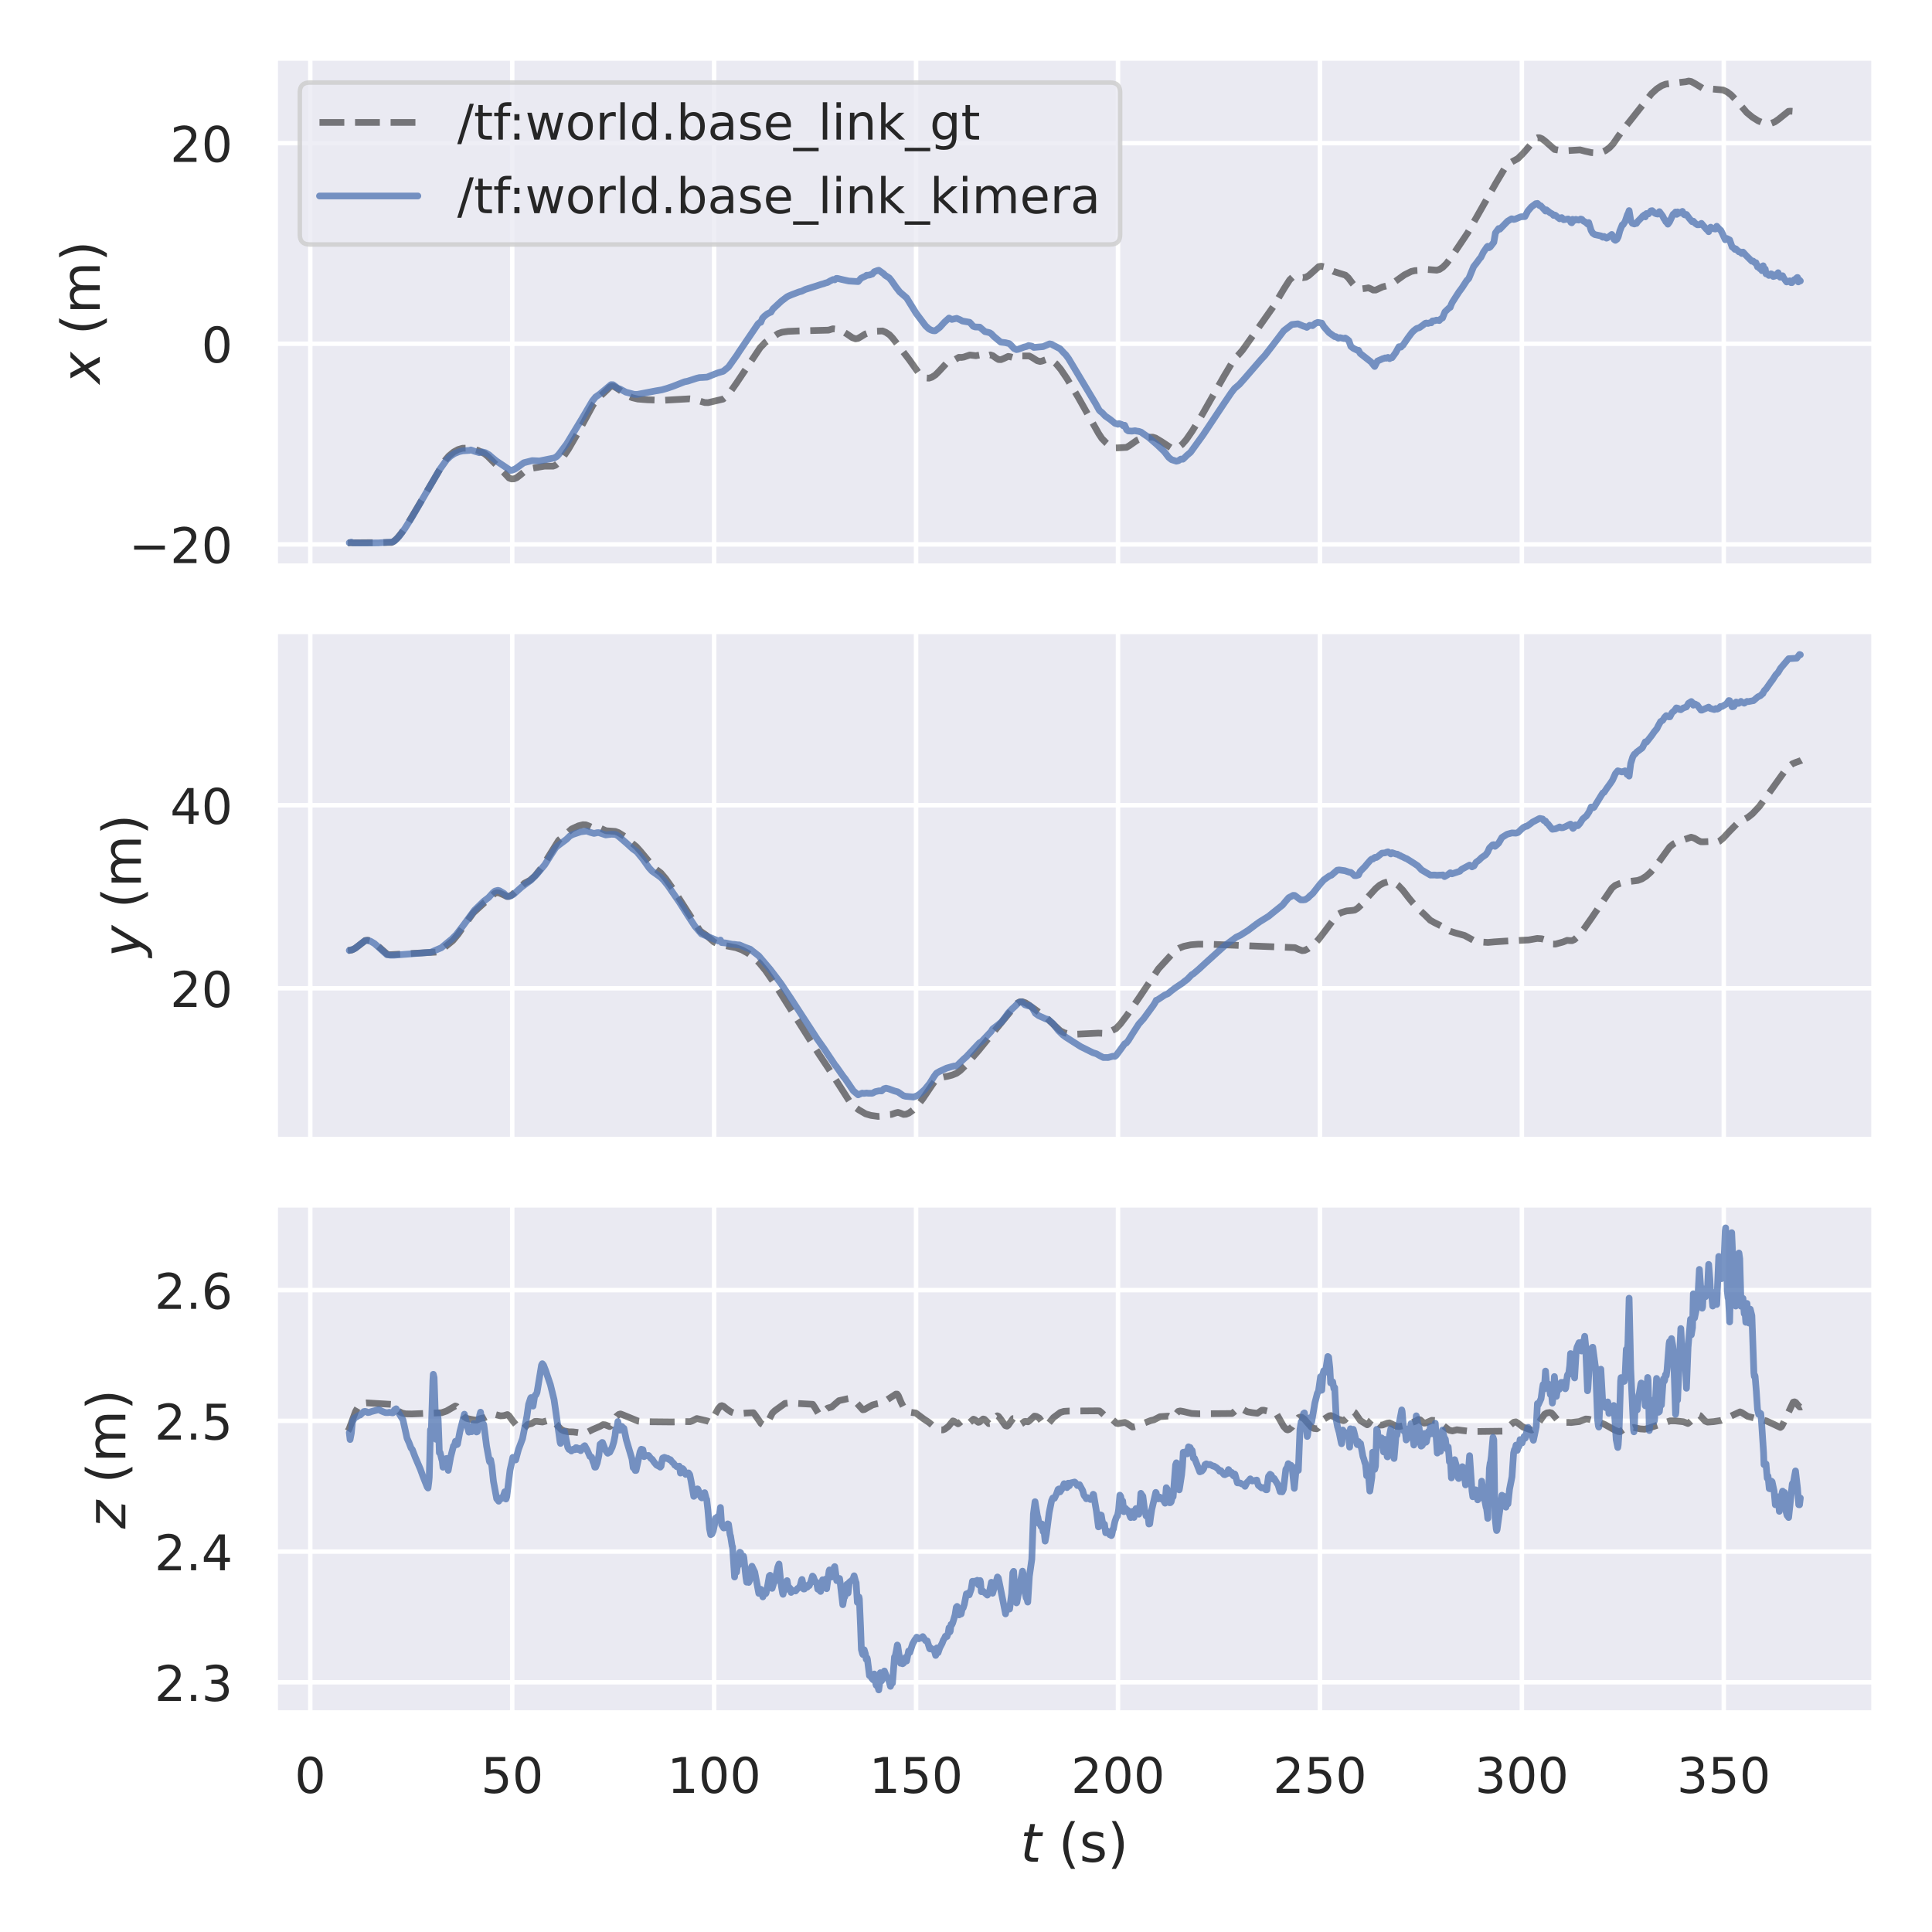 <?xml version="1.0" encoding="utf-8" standalone="no"?>
<!DOCTYPE svg PUBLIC "-//W3C//DTD SVG 1.1//EN"
  "http://www.w3.org/Graphics/SVG/1.1/DTD/svg11.dtd">
<!-- Created with matplotlib (https://matplotlib.org/) -->
<svg height="432pt" version="1.1" viewBox="0 0 432 432" width="432pt" xmlns="http://www.w3.org/2000/svg" xmlns:xlink="http://www.w3.org/1999/xlink">
 <defs>
  <style type="text/css">*{stroke-linecap:butt;stroke-linejoin:round;}</style>
 </defs>
 <g id="figure_1">
  <g id="patch_1">
   <path d="M 0 432 
L 432 432 
L 432 0 
L 0 0 
z
" style="fill:#ffffff;"/>
  </g>
  <g id="axes_1">
   <g id="patch_2">
    <path d="M 61.538 126.602 
L 419.04 126.602 
L 419.04 12.96 
L 61.538 12.96 
z
" style="fill:#eaeaf2;"/>
   </g>
   <g id="matplotlib.axis_1">
    <g id="xtick_1">
     <g id="line2d_1">
      <path clip-path="url(#p4c67e6da79)" d="M 69.38 126.602 
L 69.38 12.96 
" style="fill:none;stroke:#ffffff;stroke-linecap:round;"/>
     </g>
    </g>
    <g id="xtick_2">
     <g id="line2d_2">
      <path clip-path="url(#p4c67e6da79)" d="M 114.532 126.602 
L 114.532 12.96 
" style="fill:none;stroke:#ffffff;stroke-linecap:round;"/>
     </g>
    </g>
    <g id="xtick_3">
     <g id="line2d_3">
      <path clip-path="url(#p4c67e6da79)" d="M 159.684 126.602 
L 159.684 12.96 
" style="fill:none;stroke:#ffffff;stroke-linecap:round;"/>
     </g>
    </g>
    <g id="xtick_4">
     <g id="line2d_4">
      <path clip-path="url(#p4c67e6da79)" d="M 204.836 126.602 
L 204.836 12.96 
" style="fill:none;stroke:#ffffff;stroke-linecap:round;"/>
     </g>
    </g>
    <g id="xtick_5">
     <g id="line2d_5">
      <path clip-path="url(#p4c67e6da79)" d="M 249.987 126.602 
L 249.987 12.96 
" style="fill:none;stroke:#ffffff;stroke-linecap:round;"/>
     </g>
    </g>
    <g id="xtick_6">
     <g id="line2d_6">
      <path clip-path="url(#p4c67e6da79)" d="M 295.139 126.602 
L 295.139 12.96 
" style="fill:none;stroke:#ffffff;stroke-linecap:round;"/>
     </g>
    </g>
    <g id="xtick_7">
     <g id="line2d_7">
      <path clip-path="url(#p4c67e6da79)" d="M 340.291 126.602 
L 340.291 12.96 
" style="fill:none;stroke:#ffffff;stroke-linecap:round;"/>
     </g>
    </g>
    <g id="xtick_8">
     <g id="line2d_8">
      <path clip-path="url(#p4c67e6da79)" d="M 385.443 126.602 
L 385.443 12.96 
" style="fill:none;stroke:#ffffff;stroke-linecap:round;"/>
     </g>
    </g>
   </g>
   <g id="matplotlib.axis_2">
    <g id="ytick_1">
     <g id="line2d_9">
      <path clip-path="url(#p4c67e6da79)" d="M 61.538 121.722 
L 419.04 121.722 
" style="fill:none;stroke:#ffffff;stroke-linecap:round;"/>
     </g>
     <g id="text_1">
      <!-- −20 -->
      <g style="fill:#262626;" transform="translate(28.822 125.902)scale(0.11 -0.11)">
       <defs>
        <path d="M 10.594 35.5 
L 73.188 35.5 
L 73.188 27.203 
L 10.594 27.203 
z
" id="DejaVuSans-8722"/>
        <path d="M 19.188 8.297 
L 53.609 8.297 
L 53.609 0 
L 7.328 0 
L 7.328 8.297 
Q 12.938 14.109 22.625 23.891 
Q 32.328 33.688 34.812 36.531 
Q 39.547 41.844 41.422 45.531 
Q 43.312 49.219 43.312 52.781 
Q 43.312 58.594 39.234 62.25 
Q 35.156 65.922 28.609 65.922 
Q 23.969 65.922 18.812 64.312 
Q 13.672 62.703 7.812 59.422 
L 7.812 69.391 
Q 13.766 71.781 18.938 73 
Q 24.125 74.219 28.422 74.219 
Q 39.75 74.219 46.484 68.547 
Q 53.219 62.891 53.219 53.422 
Q 53.219 48.922 51.531 44.891 
Q 49.859 40.875 45.406 35.406 
Q 44.188 33.984 37.641 27.219 
Q 31.109 20.453 19.188 8.297 
z
" id="DejaVuSans-50"/>
        <path d="M 31.781 66.406 
Q 24.172 66.406 20.328 58.906 
Q 16.5 51.422 16.5 36.375 
Q 16.5 21.391 20.328 13.891 
Q 24.172 6.391 31.781 6.391 
Q 39.453 6.391 43.281 13.891 
Q 47.125 21.391 47.125 36.375 
Q 47.125 51.422 43.281 58.906 
Q 39.453 66.406 31.781 66.406 
z
M 31.781 74.219 
Q 44.047 74.219 50.516 64.516 
Q 56.984 54.828 56.984 36.375 
Q 56.984 17.969 50.516 8.266 
Q 44.047 -1.422 31.781 -1.422 
Q 19.531 -1.422 13.062 8.266 
Q 6.594 17.969 6.594 36.375 
Q 6.594 54.828 13.062 64.516 
Q 19.531 74.219 31.781 74.219 
z
" id="DejaVuSans-48"/>
       </defs>
       <use xlink:href="#DejaVuSans-8722"/>
       <use x="83.789" xlink:href="#DejaVuSans-50"/>
       <use x="147.412" xlink:href="#DejaVuSans-48"/>
      </g>
     </g>
    </g>
    <g id="ytick_2">
     <g id="line2d_10">
      <path clip-path="url(#p4c67e6da79)" d="M 61.538 76.868 
L 419.04 76.868 
" style="fill:none;stroke:#ffffff;stroke-linecap:round;"/>
     </g>
     <g id="text_2">
      <!-- 0 -->
      <g style="fill:#262626;" transform="translate(45.039 81.047)scale(0.11 -0.11)">
       <use xlink:href="#DejaVuSans-48"/>
      </g>
     </g>
    </g>
    <g id="ytick_3">
     <g id="line2d_11">
      <path clip-path="url(#p4c67e6da79)" d="M 61.538 32.014 
L 419.04 32.014 
" style="fill:none;stroke:#ffffff;stroke-linecap:round;"/>
     </g>
     <g id="text_3">
      <!-- 20 -->
      <g style="fill:#262626;" transform="translate(38.04 36.193)scale(0.11 -0.11)">
       <use xlink:href="#DejaVuSans-50"/>
       <use x="63.623" xlink:href="#DejaVuSans-48"/>
      </g>
     </g>
    </g>
    <g id="text_4">
     <!-- $x$ (m) -->
     <g style="fill:#262626;" transform="translate(22.327 85.801)rotate(-90)scale(0.12 -0.12)">
      <defs>
       <path d="M 60.016 54.688 
L 34.906 27.875 
L 50.297 0 
L 39.984 0 
L 28.422 21.688 
L 8.297 0 
L -2.594 0 
L 24.312 28.812 
L 10.016 54.688 
L 20.312 54.688 
L 30.812 34.906 
L 49.125 54.688 
z
" id="DejaVuSans-Oblique-120"/>
       <path id="DejaVuSans-32"/>
       <path d="M 31 75.875 
Q 24.469 64.656 21.281 53.656 
Q 18.109 42.672 18.109 31.391 
Q 18.109 20.125 21.312 9.062 
Q 24.516 -2 31 -13.188 
L 23.188 -13.188 
Q 15.875 -1.703 12.234 9.375 
Q 8.594 20.453 8.594 31.391 
Q 8.594 42.281 12.203 53.312 
Q 15.828 64.359 23.188 75.875 
z
" id="DejaVuSans-40"/>
       <path d="M 52 44.188 
Q 55.375 50.25 60.062 53.125 
Q 64.75 56 71.094 56 
Q 79.641 56 84.281 50.016 
Q 88.922 44.047 88.922 33.016 
L 88.922 0 
L 79.891 0 
L 79.891 32.719 
Q 79.891 40.578 77.094 44.375 
Q 74.312 48.188 68.609 48.188 
Q 61.625 48.188 57.562 43.547 
Q 53.516 38.922 53.516 30.906 
L 53.516 0 
L 44.484 0 
L 44.484 32.719 
Q 44.484 40.625 41.703 44.406 
Q 38.922 48.188 33.109 48.188 
Q 26.219 48.188 22.156 43.531 
Q 18.109 38.875 18.109 30.906 
L 18.109 0 
L 9.078 0 
L 9.078 54.688 
L 18.109 54.688 
L 18.109 46.188 
Q 21.188 51.219 25.484 53.609 
Q 29.781 56 35.688 56 
Q 41.656 56 45.828 52.969 
Q 50 49.953 52 44.188 
z
" id="DejaVuSans-109"/>
       <path d="M 8.016 75.875 
L 15.828 75.875 
Q 23.141 64.359 26.781 53.312 
Q 30.422 42.281 30.422 31.391 
Q 30.422 20.453 26.781 9.375 
Q 23.141 -1.703 15.828 -13.188 
L 8.016 -13.188 
Q 14.5 -2 17.703 9.062 
Q 20.906 20.125 20.906 31.391 
Q 20.906 42.672 17.703 53.656 
Q 14.5 64.656 8.016 75.875 
z
" id="DejaVuSans-41"/>
      </defs>
      <use transform="translate(0 0.125)" xlink:href="#DejaVuSans-Oblique-120"/>
      <use transform="translate(59.18 0.125)" xlink:href="#DejaVuSans-32"/>
      <use transform="translate(90.967 0.125)" xlink:href="#DejaVuSans-40"/>
      <use transform="translate(129.98 0.125)" xlink:href="#DejaVuSans-109"/>
      <use transform="translate(227.393 0.125)" xlink:href="#DejaVuSans-41"/>
     </g>
    </g>
   </g>
   <g id="line2d_12">
    <path clip-path="url(#p4c67e6da79)" d="M 77.788 121.383 
L 87.54 121.301 
L 88.082 121.017 
L 88.805 120.371 
L 89.798 119.153 
L 91.243 116.991 
L 93.771 112.738 
L 99.551 102.906 
L 100.363 101.958 
L 101.447 101.061 
L 102.44 100.522 
L 103.434 100.227 
L 104.337 100.21 
L 106.143 100.523 
L 106.865 100.713 
L 108.31 101.43 
L 109.033 102.011 
L 112.735 105.728 
L 113.819 106.881 
L 114.361 107.089 
L 114.902 107.076 
L 115.534 106.824 
L 116.257 106.272 
L 117.25 105.452 
L 118.244 105.02 
L 118.876 104.726 
L 121.765 104.228 
L 123.662 104.235 
L 124.204 104.039 
L 124.836 103.516 
L 125.829 102.32 
L 127.093 100.461 
L 128.99 97.194 
L 132.602 90.557 
L 133.866 88.893 
L 134.679 88.183 
L 135.672 87.242 
L 136.395 86.51 
L 136.846 86.338 
L 137.298 86.425 
L 138.11 86.918 
L 140.278 88.419 
L 141.361 88.923 
L 142.626 89.229 
L 144.703 89.392 
L 148.224 89.518 
L 150.572 89.381 
L 154.184 89.174 
L 154.907 89.246 
L 157.616 90.014 
L 158.338 90.029 
L 161.68 89.243 
L 162.402 88.662 
L 163.305 87.62 
L 164.66 85.693 
L 169.987 77.726 
L 171.071 76.601 
L 172.064 75.879 
L 173.058 75.222 
L 173.961 74.605 
L 174.864 74.287 
L 176.218 74.09 
L 178.657 73.99 
L 185.249 73.82 
L 186.242 73.518 
L 186.965 73.595 
L 188.59 74.197 
L 189.403 74.701 
L 190.577 75.499 
L 191.299 75.757 
L 191.841 75.671 
L 192.473 75.31 
L 193.466 74.693 
L 194.55 74.312 
L 195.995 74.057 
L 197.349 74.004 
L 198.072 74.308 
L 198.885 74.846 
L 199.607 75.612 
L 203.309 80.43 
L 205.386 83.349 
L 206.289 84.071 
L 207.193 84.521 
L 207.734 84.556 
L 208.366 84.347 
L 209.179 83.817 
L 209.992 82.996 
L 211.888 80.954 
L 212.34 80.739 
L 213.514 80.413 
L 214.417 79.895 
L 214.959 79.925 
L 215.5 79.845 
L 216.855 79.379 
L 218.21 79.538 
L 219.022 79.387 
L 219.564 79.558 
L 220.106 79.72 
L 220.648 79.607 
L 221.46 79.362 
L 222.002 79.536 
L 222.725 80.067 
L 223.267 80.39 
L 223.808 80.416 
L 224.44 80.17 
L 225.434 79.693 
L 225.885 79.766 
L 227.059 80.128 
L 227.601 79.915 
L 228.324 79.595 
L 230.13 79.592 
L 230.671 79.868 
L 231.936 80.66 
L 232.568 80.832 
L 233.019 80.725 
L 234.193 80.293 
L 234.645 80.369 
L 235.548 80.859 
L 236.18 81.389 
L 237.173 82.571 
L 238.618 84.703 
L 241.056 88.774 
L 245.662 96.953 
L 246.384 98.043 
L 247.378 99.067 
L 248.461 100.001 
L 249.003 100.157 
L 249.906 100.14 
L 251.893 100.031 
L 252.525 99.654 
L 254.241 98.445 
L 255.324 97.982 
L 256.408 97.772 
L 257.762 97.748 
L 258.395 97.946 
L 259.749 98.766 
L 261.826 100.132 
L 263.09 100.127 
L 263.632 99.915 
L 264.355 99.338 
L 265.258 98.296 
L 266.612 96.344 
L 268.78 92.769 
L 273.746 84.032 
L 276.004 80.243 
L 276.907 79.362 
L 277.81 78.327 
L 279.526 75.918 
L 282.506 71.699 
L 284.673 68.631 
L 287.111 64.551 
L 288.375 62.577 
L 289.007 61.979 
L 289.549 61.79 
L 290.091 61.841 
L 291.355 62.082 
L 291.988 61.986 
L 292.62 61.629 
L 293.613 60.754 
L 294.877 59.614 
L 295.419 59.521 
L 296.412 59.733 
L 297.044 60.048 
L 298.128 60.676 
L 299.754 61.189 
L 300.837 61.523 
L 301.469 62.102 
L 302.463 63.417 
L 303.005 64.04 
L 303.546 64.347 
L 304.63 64.566 
L 305.262 64.485 
L 305.985 64.356 
L 306.436 64.546 
L 307.068 64.86 
L 307.61 64.856 
L 308.152 64.609 
L 309.145 64.152 
L 310.409 63.838 
L 311.042 63.585 
L 312.035 62.893 
L 314.022 61.467 
L 315.557 60.7 
L 316.369 60.51 
L 318.085 60.435 
L 318.717 60.229 
L 319.349 60.268 
L 321.246 60.413 
L 321.878 60.24 
L 322.6 59.77 
L 323.413 58.961 
L 324.497 57.55 
L 328.199 52.033 
L 334.43 41.04 
L 336.597 37.393 
L 337.41 36.595 
L 338.313 36.044 
L 339.397 35.457 
L 340.39 34.483 
L 341.293 33.475 
L 343.37 31.004 
L 343.822 30.796 
L 344.273 30.806 
L 344.815 31.037 
L 345.537 31.596 
L 347.614 33.426 
L 348.427 33.56 
L 350.594 33.674 
L 353.304 33.512 
L 354.478 33.823 
L 355.832 34.122 
L 357.277 34.203 
L 358.18 34.039 
L 358.993 33.678 
L 359.896 33.015 
L 360.708 32.152 
L 361.882 30.439 
L 362.785 29.185 
L 363.869 27.813 
L 365.043 26.339 
L 366.217 24.844 
L 369.287 20.943 
L 370.461 19.876 
L 371.545 19.163 
L 372.448 18.818 
L 373.802 18.634 
L 376.963 18.274 
L 377.595 18.126 
L 378.137 18.227 
L 378.859 18.607 
L 380.666 19.709 
L 385.271 20.121 
L 386.174 20.541 
L 387.077 21.222 
L 388.161 22.348 
L 390.599 25.188 
L 391.863 26.223 
L 393.127 27.019 
L 394.211 27.475 
L 395.204 27.659 
L 396.017 27.582 
L 396.83 27.267 
L 397.643 26.707 
L 399.9 24.895 
L 400.352 24.854 
L 401.345 24.927 
L 401.887 24.66 
L 402.79 24.082 
L 402.79 24.082 
" style="fill:none;stroke:#000000;stroke-dasharray:5.55,2.4;stroke-dashoffset:0;stroke-opacity:0.5;stroke-width:1.5;"/>
   </g>
   <g id="line2d_13">
    <path clip-path="url(#p4c67e6da79)" d="M 78.101 121.364 
L 78.552 121.219 
L 78.823 121.396 
L 80.9 121.425 
L 84.603 121.398 
L 87.763 121.194 
L 88.305 120.871 
L 89.208 119.968 
L 90.472 118.259 
L 92.098 115.675 
L 94.265 111.946 
L 98.329 104.971 
L 99.864 102.815 
L 100.677 102.041 
L 101.58 101.431 
L 102.663 100.992 
L 103.476 100.81 
L 104.921 100.714 
L 105.282 100.606 
L 106.185 100.927 
L 107.179 101.212 
L 107.811 101.051 
L 108.533 101.229 
L 109.346 101.695 
L 110.068 102.33 
L 110.971 103.065 
L 114.132 105.178 
L 114.493 105.143 
L 115.216 104.843 
L 115.757 104.469 
L 117.112 103.476 
L 119.008 102.993 
L 120.634 103.072 
L 123.975 102.388 
L 124.517 102.056 
L 124.968 101.578 
L 126.684 99.304 
L 130.025 93.795 
L 132.463 89.658 
L 133.186 88.762 
L 133.728 88.389 
L 134.089 88.138 
L 136.617 86.011 
L 137.069 86.02 
L 137.52 86.347 
L 138.153 86.826 
L 138.604 86.973 
L 139.959 87.689 
L 141.855 88.188 
L 142.487 88.189 
L 146.551 87.414 
L 147.996 87.169 
L 149.17 86.83 
L 150.434 86.401 
L 152.24 85.692 
L 153.053 85.371 
L 153.775 85.229 
L 155.762 84.585 
L 156.394 84.429 
L 157.026 84.4 
L 158.11 84.333 
L 159.013 83.96 
L 160.367 83.422 
L 161.722 83.017 
L 162.896 82.061 
L 164.792 79.399 
L 165.153 78.82 
L 169.488 72.434 
L 169.939 72.056 
L 170.12 72.07 
L 170.481 71.17 
L 170.933 70.683 
L 171.565 70.186 
L 172.287 69.821 
L 172.378 69.816 
L 172.829 69.085 
L 174.726 67.323 
L 175.99 66.364 
L 176.351 66.182 
L 176.622 66.069 
L 177.073 65.878 
L 178.699 65.26 
L 179.241 65.127 
L 180.053 64.726 
L 182.492 63.959 
L 183.666 63.57 
L 184.207 63.428 
L 184.569 63.283 
L 184.93 63.195 
L 185.11 63.128 
L 185.562 62.851 
L 185.833 62.723 
L 186.284 62.504 
L 186.555 62.54 
L 186.646 62.577 
L 187.007 62.251 
L 187.278 62.259 
L 188.181 62.481 
L 189.806 62.838 
L 191.883 62.963 
L 192.244 62.536 
L 192.515 62.222 
L 193.057 61.954 
L 193.509 61.754 
L 193.78 61.539 
L 194.141 61.537 
L 194.502 61.47 
L 194.954 61.294 
L 195.044 61.284 
L 195.495 60.76 
L 196.218 60.483 
L 196.489 60.425 
L 197.572 61.201 
L 197.934 61.574 
L 198.837 62.141 
L 199.378 62.813 
L 200.372 64.246 
L 201.184 65.285 
L 202.72 66.606 
L 204.887 70.098 
L 206.964 72.865 
L 207.686 73.527 
L 208.138 73.782 
L 208.589 73.934 
L 208.951 73.969 
L 209.131 73.954 
L 210.124 73.206 
L 211.208 72.013 
L 212.201 71.117 
L 212.834 71.425 
L 213.917 71.183 
L 214.64 71.482 
L 215.181 71.776 
L 216.807 72.062 
L 217.078 72.335 
L 217.62 72.962 
L 218.071 73.114 
L 219.065 73.143 
L 220.238 74.155 
L 220.871 74.293 
L 221.322 74.407 
L 221.683 74.656 
L 222.225 75.225 
L 223.76 76.505 
L 224.844 76.632 
L 225.657 76.83 
L 226.018 77.142 
L 226.74 77.927 
L 227.282 78.173 
L 227.643 78.111 
L 228.998 77.604 
L 229.54 77.474 
L 229.991 77.263 
L 230.714 77.391 
L 231.165 77.688 
L 233.242 77.499 
L 234.687 76.882 
L 235.139 76.972 
L 235.5 77.187 
L 237.035 77.991 
L 237.848 78.876 
L 238.299 79.32 
L 238.931 80.172 
L 244.982 90.256 
L 245.794 91.727 
L 246.156 92.077 
L 246.336 92.178 
L 247.149 93.032 
L 248.233 93.786 
L 249.045 94.443 
L 249.316 94.663 
L 249.587 94.737 
L 249.948 94.864 
L 250.219 94.718 
L 250.851 94.929 
L 251.213 95.239 
L 251.393 95.162 
L 251.483 95.092 
L 251.935 96.113 
L 252.296 96.355 
L 253.109 96.4 
L 253.831 96.304 
L 254.102 96.38 
L 254.644 96.458 
L 255.186 96.642 
L 255.637 96.978 
L 256.811 97.776 
L 258.708 99.423 
L 260.153 100.797 
L 260.514 101.209 
L 261.327 102.274 
L 261.959 102.779 
L 263.042 103.127 
L 263.494 103.018 
L 264.036 102.652 
L 264.487 102.681 
L 264.668 102.536 
L 265.39 101.824 
L 266.203 101.137 
L 269.002 97.268 
L 273.698 90.206 
L 275.324 87.804 
L 276.046 86.869 
L 276.588 86.414 
L 277.13 85.951 
L 278.304 84.629 
L 281.916 80.455 
L 282.819 79.49 
L 285.438 76.093 
L 287.063 73.946 
L 288.869 72.564 
L 290.224 72.407 
L 291.488 72.938 
L 291.849 73.034 
L 292.21 73.201 
L 292.481 73.006 
L 292.842 72.737 
L 293.384 72.781 
L 293.475 72.824 
L 294.107 72.31 
L 294.649 72.089 
L 295.1 72.164 
L 295.552 72.252 
L 296.003 73.028 
L 297.177 74.379 
L 298.441 75.273 
L 298.712 75.274 
L 299.254 75.625 
L 299.435 75.572 
L 299.615 75.494 
L 300.518 75.697 
L 300.789 75.577 
L 301.15 75.792 
L 301.602 76.172 
L 301.873 76.934 
L 302.053 77.443 
L 302.595 77.879 
L 303.589 78.369 
L 303.769 78.329 
L 304.13 79.018 
L 306.569 80.93 
L 307.201 81.735 
L 307.381 81.945 
L 308.013 80.729 
L 309.278 80.17 
L 309.458 80.159 
L 309.729 80.022 
L 310 80.097 
L 310.181 80 
L 310.361 79.908 
L 310.723 80.195 
L 310.903 80.043 
L 311.084 79.971 
L 311.264 79.984 
L 312.077 78.858 
L 312.8 77.53 
L 313.07 77.501 
L 313.251 77.617 
L 313.612 77.214 
L 313.703 77.187 
L 314.786 75.602 
L 315.689 74.39 
L 316.141 73.934 
L 316.502 73.651 
L 316.773 73.457 
L 317.405 73.252 
L 318.218 72.67 
L 318.669 72.299 
L 318.94 72.226 
L 319.301 72.323 
L 319.843 72.132 
L 320.024 72.19 
L 320.295 71.763 
L 320.837 71.71 
L 321.198 71.579 
L 321.83 71.677 
L 322.191 71.286 
L 322.552 71.102 
L 323.094 69.733 
L 323.997 68.871 
L 324.178 68.745 
L 324.268 68.737 
L 324.449 68.226 
L 324.72 67.622 
L 326.255 65.232 
L 326.526 64.884 
L 326.977 64.261 
L 327.971 62.724 
L 328.422 62.273 
L 329.506 59.626 
L 330.228 58.704 
L 330.86 57.832 
L 331.131 57.54 
L 331.673 56.425 
L 332.486 55.223 
L 332.666 55.067 
L 332.937 55.389 
L 333.208 55.228 
L 334.021 54.17 
L 334.382 52.078 
L 335.105 51.097 
L 335.285 51.171 
L 335.375 51.241 
L 337.091 49.469 
L 337.994 48.921 
L 338.175 48.951 
L 338.446 49.069 
L 338.807 48.992 
L 340.071 48.471 
L 340.974 48.428 
L 341.155 48.099 
L 341.606 47.222 
L 342.419 46.272 
L 343.412 45.538 
L 343.593 45.549 
L 343.774 45.481 
L 344.045 45.747 
L 344.225 45.96 
L 344.496 45.997 
L 345.489 47.074 
L 345.58 47.184 
L 345.76 46.914 
L 346.573 47.558 
L 347.115 47.859 
L 347.386 48.166 
L 347.657 48.081 
L 347.837 48.172 
L 348.289 48.58 
L 348.56 48.781 
L 348.74 48.924 
L 349.192 48.652 
L 349.463 48.901 
L 349.643 49.136 
L 350.637 48.961 
L 350.998 49.232 
L 351.269 49.735 
L 351.449 49.82 
L 351.63 49.043 
L 351.72 49.094 
L 352.082 49.289 
L 352.352 49.046 
L 352.985 49.22 
L 353.436 48.976 
L 353.707 49.046 
L 354.068 49.444 
L 354.52 49.667 
L 354.971 50.091 
L 355.152 49.906 
L 355.242 49.762 
L 355.784 51.533 
L 356.145 52.143 
L 356.597 52.456 
L 358.042 52.762 
L 358.313 53.018 
L 358.403 53.051 
L 358.674 52.864 
L 359.216 53.256 
L 359.396 53.195 
L 360.39 52.426 
L 360.48 52.513 
L 360.931 53.559 
L 361.202 53.741 
L 361.563 53.49 
L 361.834 52.967 
L 362.196 51.634 
L 362.737 50.28 
L 362.918 50.26 
L 363.37 49.546 
L 363.911 47.968 
L 364.092 47.637 
L 364.273 47.092 
L 364.634 49.278 
L 364.995 49.935 
L 365.447 50.086 
L 365.717 49.968 
L 365.898 49.961 
L 366.259 49.453 
L 366.891 48.823 
L 367.343 48.303 
L 367.433 48.331 
L 367.704 48.03 
L 367.885 48.494 
L 368.156 47.747 
L 368.427 47.763 
L 368.607 47.831 
L 369.149 47.157 
L 369.42 47.103 
L 369.691 47.342 
L 370.052 47.683 
L 370.323 47.802 
L 370.684 47.873 
L 370.865 47.7 
L 371.045 47.323 
L 371.768 48.297 
L 372.039 48.855 
L 372.219 49.086 
L 372.49 49.593 
L 372.671 49.727 
L 372.942 50.127 
L 373.303 49.645 
L 374.116 47.915 
L 374.567 47.562 
L 374.657 47.403 
L 374.748 47.507 
L 374.928 47.924 
L 375.109 47.383 
L 375.38 47.699 
L 375.741 47.512 
L 376.193 47.269 
L 376.554 47.976 
L 376.734 48.054 
L 376.915 48.007 
L 377.096 47.96 
L 377.728 48.831 
L 378.36 49.569 
L 378.541 49.532 
L 378.631 49.457 
L 379.082 49.965 
L 379.534 50.264 
L 379.985 50.25 
L 380.437 49.945 
L 381.521 51.217 
L 381.972 51.644 
L 382.062 51.811 
L 382.424 50.86 
L 382.514 50.799 
L 382.875 51.082 
L 383.507 51.21 
L 383.598 51.204 
L 383.778 50.835 
L 383.868 50.591 
L 384.23 51.009 
L 384.591 51.368 
L 384.771 51.497 
L 385.133 52.214 
L 385.765 53.611 
L 385.945 53.551 
L 386.126 53.329 
L 386.758 53.645 
L 387.3 55.219 
L 387.481 55.293 
L 387.932 55.765 
L 388.113 55.632 
L 388.835 56.319 
L 389.106 56.323 
L 389.467 56.681 
L 389.738 56.362 
L 390.37 57.061 
L 391.725 58.412 
L 391.996 58.375 
L 392.357 58.727 
L 392.628 58.73 
L 392.989 59.69 
L 393.17 59.71 
L 393.35 59.595 
L 393.531 60.1 
L 393.711 59.867 
L 393.802 59.953 
L 393.982 60.533 
L 394.253 59.427 
L 394.434 60.248 
L 394.524 60.215 
L 394.705 60.149 
L 394.885 61.238 
L 394.976 61.218 
L 395.156 61.236 
L 395.518 61.586 
L 395.698 61.426 
L 395.969 61.226 
L 396.15 61.271 
L 396.33 61.506 
L 396.511 61.826 
L 396.782 61.756 
L 396.962 61.698 
L 397.233 61.328 
L 397.414 61.516 
L 397.595 60.978 
L 397.956 61.89 
L 398.046 61.99 
L 398.588 61.655 
L 398.768 62.048 
L 399.22 62.7 
L 399.491 63.047 
L 400.123 62.868 
L 400.213 62.793 
L 400.484 63.203 
L 400.665 63.202 
L 401.207 62.527 
L 401.478 62.424 
L 401.839 62.061 
L 401.929 62.04 
L 402.11 63.039 
L 402.381 62.626 
L 402.561 62.825 
L 402.561 62.825 
" style="fill:none;stroke:#4c72b0;stroke-linecap:round;stroke-opacity:0.75;stroke-width:1.5;"/>
   </g>
   <g id="patch_3">
    <path d="M 61.538 126.602 
L 61.538 12.96 
" style="fill:none;stroke:#ffffff;stroke-linecap:square;stroke-linejoin:miter;stroke-width:1.25;"/>
   </g>
   <g id="patch_4">
    <path d="M 419.04 126.602 
L 419.04 12.96 
" style="fill:none;stroke:#ffffff;stroke-linecap:square;stroke-linejoin:miter;stroke-width:1.25;"/>
   </g>
   <g id="patch_5">
    <path d="M 61.538 126.602 
L 419.04 126.602 
" style="fill:none;stroke:#ffffff;stroke-linecap:square;stroke-linejoin:miter;stroke-width:1.25;"/>
   </g>
   <g id="patch_6">
    <path d="M 61.538 12.96 
L 419.04 12.96 
" style="fill:none;stroke:#ffffff;stroke-linecap:square;stroke-linejoin:miter;stroke-width:1.25;"/>
   </g>
   <g id="legend_1">
    <g id="patch_7">
     <path d="M 69.237 54.664 
L 248.266 54.664 
Q 250.466 54.664 250.466 52.464 
L 250.466 20.66 
Q 250.466 18.46 248.266 18.46 
L 69.237 18.46 
Q 67.037 18.46 67.037 20.66 
L 67.037 52.464 
Q 67.037 54.664 69.237 54.664 
z
" style="fill:#eaeaf2;opacity:0.8;stroke:#cccccc;stroke-linejoin:miter;"/>
    </g>
    <g id="line2d_14">
     <path d="M 71.438 27.368 
L 93.438 27.368 
" style="fill:none;stroke:#000000;stroke-dasharray:5.55,2.4;stroke-dashoffset:0;stroke-opacity:0.5;stroke-width:1.5;"/>
    </g>
    <g id="line2d_15"/>
    <g id="text_5">
     <!-- /tf:world.base_link_gt -->
     <g style="fill:#262626;" transform="translate(102.237 31.218)scale(0.11 -0.11)">
      <defs>
       <path d="M 25.391 72.906 
L 33.688 72.906 
L 8.297 -9.281 
L 0 -9.281 
z
" id="DejaVuSans-47"/>
       <path d="M 18.312 70.219 
L 18.312 54.688 
L 36.812 54.688 
L 36.812 47.703 
L 18.312 47.703 
L 18.312 18.016 
Q 18.312 11.328 20.141 9.422 
Q 21.969 7.516 27.594 7.516 
L 36.812 7.516 
L 36.812 0 
L 27.594 0 
Q 17.188 0 13.234 3.875 
Q 9.281 7.766 9.281 18.016 
L 9.281 47.703 
L 2.688 47.703 
L 2.688 54.688 
L 9.281 54.688 
L 9.281 70.219 
z
" id="DejaVuSans-116"/>
       <path d="M 37.109 75.984 
L 37.109 68.5 
L 28.516 68.5 
Q 23.688 68.5 21.797 66.547 
Q 19.922 64.594 19.922 59.516 
L 19.922 54.688 
L 34.719 54.688 
L 34.719 47.703 
L 19.922 47.703 
L 19.922 0 
L 10.891 0 
L 10.891 47.703 
L 2.297 47.703 
L 2.297 54.688 
L 10.891 54.688 
L 10.891 58.5 
Q 10.891 67.625 15.141 71.797 
Q 19.391 75.984 28.609 75.984 
z
" id="DejaVuSans-102"/>
       <path d="M 11.719 12.406 
L 22.016 12.406 
L 22.016 0 
L 11.719 0 
z
M 11.719 51.703 
L 22.016 51.703 
L 22.016 39.312 
L 11.719 39.312 
z
" id="DejaVuSans-58"/>
       <path d="M 4.203 54.688 
L 13.188 54.688 
L 24.422 12.016 
L 35.594 54.688 
L 46.188 54.688 
L 57.422 12.016 
L 68.609 54.688 
L 77.594 54.688 
L 63.281 0 
L 52.688 0 
L 40.922 44.828 
L 29.109 0 
L 18.5 0 
z
" id="DejaVuSans-119"/>
       <path d="M 30.609 48.391 
Q 23.391 48.391 19.188 42.75 
Q 14.984 37.109 14.984 27.297 
Q 14.984 17.484 19.156 11.844 
Q 23.344 6.203 30.609 6.203 
Q 37.797 6.203 41.984 11.859 
Q 46.188 17.531 46.188 27.297 
Q 46.188 37.016 41.984 42.703 
Q 37.797 48.391 30.609 48.391 
z
M 30.609 56 
Q 42.328 56 49.016 48.375 
Q 55.719 40.766 55.719 27.297 
Q 55.719 13.875 49.016 6.219 
Q 42.328 -1.422 30.609 -1.422 
Q 18.844 -1.422 12.172 6.219 
Q 5.516 13.875 5.516 27.297 
Q 5.516 40.766 12.172 48.375 
Q 18.844 56 30.609 56 
z
" id="DejaVuSans-111"/>
       <path d="M 41.109 46.297 
Q 39.594 47.172 37.812 47.578 
Q 36.031 48 33.891 48 
Q 26.266 48 22.188 43.047 
Q 18.109 38.094 18.109 28.812 
L 18.109 0 
L 9.078 0 
L 9.078 54.688 
L 18.109 54.688 
L 18.109 46.188 
Q 20.953 51.172 25.484 53.578 
Q 30.031 56 36.531 56 
Q 37.453 56 38.578 55.875 
Q 39.703 55.766 41.062 55.516 
z
" id="DejaVuSans-114"/>
       <path d="M 9.422 75.984 
L 18.406 75.984 
L 18.406 0 
L 9.422 0 
z
" id="DejaVuSans-108"/>
       <path d="M 45.406 46.391 
L 45.406 75.984 
L 54.391 75.984 
L 54.391 0 
L 45.406 0 
L 45.406 8.203 
Q 42.578 3.328 38.25 0.953 
Q 33.938 -1.422 27.875 -1.422 
Q 17.969 -1.422 11.734 6.484 
Q 5.516 14.406 5.516 27.297 
Q 5.516 40.188 11.734 48.094 
Q 17.969 56 27.875 56 
Q 33.938 56 38.25 53.625 
Q 42.578 51.266 45.406 46.391 
z
M 14.797 27.297 
Q 14.797 17.391 18.875 11.75 
Q 22.953 6.109 30.078 6.109 
Q 37.203 6.109 41.297 11.75 
Q 45.406 17.391 45.406 27.297 
Q 45.406 37.203 41.297 42.844 
Q 37.203 48.484 30.078 48.484 
Q 22.953 48.484 18.875 42.844 
Q 14.797 37.203 14.797 27.297 
z
" id="DejaVuSans-100"/>
       <path d="M 10.688 12.406 
L 21 12.406 
L 21 0 
L 10.688 0 
z
" id="DejaVuSans-46"/>
       <path d="M 48.688 27.297 
Q 48.688 37.203 44.609 42.844 
Q 40.531 48.484 33.406 48.484 
Q 26.266 48.484 22.188 42.844 
Q 18.109 37.203 18.109 27.297 
Q 18.109 17.391 22.188 11.75 
Q 26.266 6.109 33.406 6.109 
Q 40.531 6.109 44.609 11.75 
Q 48.688 17.391 48.688 27.297 
z
M 18.109 46.391 
Q 20.953 51.266 25.266 53.625 
Q 29.594 56 35.594 56 
Q 45.562 56 51.781 48.094 
Q 58.016 40.188 58.016 27.297 
Q 58.016 14.406 51.781 6.484 
Q 45.562 -1.422 35.594 -1.422 
Q 29.594 -1.422 25.266 0.953 
Q 20.953 3.328 18.109 8.203 
L 18.109 0 
L 9.078 0 
L 9.078 75.984 
L 18.109 75.984 
z
" id="DejaVuSans-98"/>
       <path d="M 34.281 27.484 
Q 23.391 27.484 19.188 25 
Q 14.984 22.516 14.984 16.5 
Q 14.984 11.719 18.141 8.906 
Q 21.297 6.109 26.703 6.109 
Q 34.188 6.109 38.703 11.406 
Q 43.219 16.703 43.219 25.484 
L 43.219 27.484 
z
M 52.203 31.203 
L 52.203 0 
L 43.219 0 
L 43.219 8.297 
Q 40.141 3.328 35.547 0.953 
Q 30.953 -1.422 24.312 -1.422 
Q 15.922 -1.422 10.953 3.297 
Q 6 8.016 6 15.922 
Q 6 25.141 12.172 29.828 
Q 18.359 34.516 30.609 34.516 
L 43.219 34.516 
L 43.219 35.406 
Q 43.219 41.609 39.141 45 
Q 35.062 48.391 27.688 48.391 
Q 23 48.391 18.547 47.266 
Q 14.109 46.141 10.016 43.891 
L 10.016 52.203 
Q 14.938 54.109 19.578 55.047 
Q 24.219 56 28.609 56 
Q 40.484 56 46.344 49.844 
Q 52.203 43.703 52.203 31.203 
z
" id="DejaVuSans-97"/>
       <path d="M 44.281 53.078 
L 44.281 44.578 
Q 40.484 46.531 36.375 47.5 
Q 32.281 48.484 27.875 48.484 
Q 21.188 48.484 17.844 46.438 
Q 14.5 44.391 14.5 40.281 
Q 14.5 37.156 16.891 35.375 
Q 19.281 33.594 26.516 31.984 
L 29.594 31.297 
Q 39.156 29.25 43.188 25.516 
Q 47.219 21.781 47.219 15.094 
Q 47.219 7.469 41.188 3.016 
Q 35.156 -1.422 24.609 -1.422 
Q 20.219 -1.422 15.453 -0.562 
Q 10.688 0.297 5.422 2 
L 5.422 11.281 
Q 10.406 8.688 15.234 7.391 
Q 20.062 6.109 24.812 6.109 
Q 31.156 6.109 34.562 8.281 
Q 37.984 10.453 37.984 14.406 
Q 37.984 18.062 35.516 20.016 
Q 33.062 21.969 24.703 23.781 
L 21.578 24.516 
Q 13.234 26.266 9.516 29.906 
Q 5.812 33.547 5.812 39.891 
Q 5.812 47.609 11.281 51.797 
Q 16.75 56 26.812 56 
Q 31.781 56 36.172 55.266 
Q 40.578 54.547 44.281 53.078 
z
" id="DejaVuSans-115"/>
       <path d="M 56.203 29.594 
L 56.203 25.203 
L 14.891 25.203 
Q 15.484 15.922 20.484 11.062 
Q 25.484 6.203 34.422 6.203 
Q 39.594 6.203 44.453 7.469 
Q 49.312 8.734 54.109 11.281 
L 54.109 2.781 
Q 49.266 0.734 44.188 -0.344 
Q 39.109 -1.422 33.891 -1.422 
Q 20.797 -1.422 13.156 6.188 
Q 5.516 13.812 5.516 26.812 
Q 5.516 40.234 12.766 48.109 
Q 20.016 56 32.328 56 
Q 43.359 56 49.781 48.891 
Q 56.203 41.797 56.203 29.594 
z
M 47.219 32.234 
Q 47.125 39.594 43.094 43.984 
Q 39.062 48.391 32.422 48.391 
Q 24.906 48.391 20.391 44.141 
Q 15.875 39.891 15.188 32.172 
z
" id="DejaVuSans-101"/>
       <path d="M 50.984 -16.609 
L 50.984 -23.578 
L -0.984 -23.578 
L -0.984 -16.609 
z
" id="DejaVuSans-95"/>
       <path d="M 9.422 54.688 
L 18.406 54.688 
L 18.406 0 
L 9.422 0 
z
M 9.422 75.984 
L 18.406 75.984 
L 18.406 64.594 
L 9.422 64.594 
z
" id="DejaVuSans-105"/>
       <path d="M 54.891 33.016 
L 54.891 0 
L 45.906 0 
L 45.906 32.719 
Q 45.906 40.484 42.875 44.328 
Q 39.844 48.188 33.797 48.188 
Q 26.516 48.188 22.312 43.547 
Q 18.109 38.922 18.109 30.906 
L 18.109 0 
L 9.078 0 
L 9.078 54.688 
L 18.109 54.688 
L 18.109 46.188 
Q 21.344 51.125 25.703 53.562 
Q 30.078 56 35.797 56 
Q 45.219 56 50.047 50.172 
Q 54.891 44.344 54.891 33.016 
z
" id="DejaVuSans-110"/>
       <path d="M 9.078 75.984 
L 18.109 75.984 
L 18.109 31.109 
L 44.922 54.688 
L 56.391 54.688 
L 27.391 29.109 
L 57.625 0 
L 45.906 0 
L 18.109 26.703 
L 18.109 0 
L 9.078 0 
z
" id="DejaVuSans-107"/>
       <path d="M 45.406 27.984 
Q 45.406 37.75 41.375 43.109 
Q 37.359 48.484 30.078 48.484 
Q 22.859 48.484 18.828 43.109 
Q 14.797 37.75 14.797 27.984 
Q 14.797 18.266 18.828 12.891 
Q 22.859 7.516 30.078 7.516 
Q 37.359 7.516 41.375 12.891 
Q 45.406 18.266 45.406 27.984 
z
M 54.391 6.781 
Q 54.391 -7.172 48.188 -13.984 
Q 42 -20.797 29.203 -20.797 
Q 24.469 -20.797 20.266 -20.094 
Q 16.062 -19.391 12.109 -17.922 
L 12.109 -9.188 
Q 16.062 -11.328 19.922 -12.344 
Q 23.781 -13.375 27.781 -13.375 
Q 36.625 -13.375 41.016 -8.766 
Q 45.406 -4.156 45.406 5.172 
L 45.406 9.625 
Q 42.625 4.781 38.281 2.391 
Q 33.938 0 27.875 0 
Q 17.828 0 11.672 7.656 
Q 5.516 15.328 5.516 27.984 
Q 5.516 40.672 11.672 48.328 
Q 17.828 56 27.875 56 
Q 33.938 56 38.281 53.609 
Q 42.625 51.219 45.406 46.391 
L 45.406 54.688 
L 54.391 54.688 
z
" id="DejaVuSans-103"/>
      </defs>
      <use xlink:href="#DejaVuSans-47"/>
      <use x="33.691" xlink:href="#DejaVuSans-116"/>
      <use x="72.9" xlink:href="#DejaVuSans-102"/>
      <use x="104.48" xlink:href="#DejaVuSans-58"/>
      <use x="138.172" xlink:href="#DejaVuSans-119"/>
      <use x="219.959" xlink:href="#DejaVuSans-111"/>
      <use x="281.141" xlink:href="#DejaVuSans-114"/>
      <use x="322.254" xlink:href="#DejaVuSans-108"/>
      <use x="350.037" xlink:href="#DejaVuSans-100"/>
      <use x="413.514" xlink:href="#DejaVuSans-46"/>
      <use x="445.301" xlink:href="#DejaVuSans-98"/>
      <use x="508.777" xlink:href="#DejaVuSans-97"/>
      <use x="570.057" xlink:href="#DejaVuSans-115"/>
      <use x="622.156" xlink:href="#DejaVuSans-101"/>
      <use x="683.68" xlink:href="#DejaVuSans-95"/>
      <use x="733.68" xlink:href="#DejaVuSans-108"/>
      <use x="761.463" xlink:href="#DejaVuSans-105"/>
      <use x="789.246" xlink:href="#DejaVuSans-110"/>
      <use x="852.625" xlink:href="#DejaVuSans-107"/>
      <use x="910.535" xlink:href="#DejaVuSans-95"/>
      <use x="960.535" xlink:href="#DejaVuSans-103"/>
      <use x="1024.012" xlink:href="#DejaVuSans-116"/>
     </g>
    </g>
    <g id="line2d_16">
     <path d="M 71.438 43.82 
L 93.438 43.82 
" style="fill:none;stroke:#4c72b0;stroke-linecap:round;stroke-opacity:0.75;stroke-width:1.5;"/>
    </g>
    <g id="line2d_17"/>
    <g id="text_6">
     <!-- /tf:world.base_link_kimera -->
     <g style="fill:#262626;" transform="translate(102.237 47.67)scale(0.11 -0.11)">
      <use xlink:href="#DejaVuSans-47"/>
      <use x="33.691" xlink:href="#DejaVuSans-116"/>
      <use x="72.9" xlink:href="#DejaVuSans-102"/>
      <use x="104.48" xlink:href="#DejaVuSans-58"/>
      <use x="138.172" xlink:href="#DejaVuSans-119"/>
      <use x="219.959" xlink:href="#DejaVuSans-111"/>
      <use x="281.141" xlink:href="#DejaVuSans-114"/>
      <use x="322.254" xlink:href="#DejaVuSans-108"/>
      <use x="350.037" xlink:href="#DejaVuSans-100"/>
      <use x="413.514" xlink:href="#DejaVuSans-46"/>
      <use x="445.301" xlink:href="#DejaVuSans-98"/>
      <use x="508.777" xlink:href="#DejaVuSans-97"/>
      <use x="570.057" xlink:href="#DejaVuSans-115"/>
      <use x="622.156" xlink:href="#DejaVuSans-101"/>
      <use x="683.68" xlink:href="#DejaVuSans-95"/>
      <use x="733.68" xlink:href="#DejaVuSans-108"/>
      <use x="761.463" xlink:href="#DejaVuSans-105"/>
      <use x="789.246" xlink:href="#DejaVuSans-110"/>
      <use x="852.625" xlink:href="#DejaVuSans-107"/>
      <use x="910.535" xlink:href="#DejaVuSans-95"/>
      <use x="960.535" xlink:href="#DejaVuSans-107"/>
      <use x="1018.445" xlink:href="#DejaVuSans-105"/>
      <use x="1046.229" xlink:href="#DejaVuSans-109"/>
      <use x="1143.641" xlink:href="#DejaVuSans-101"/>
      <use x="1205.164" xlink:href="#DejaVuSans-114"/>
      <use x="1246.277" xlink:href="#DejaVuSans-97"/>
     </g>
    </g>
   </g>
  </g>
  <g id="axes_2">
   <g id="patch_8">
    <path d="M 61.538 254.821 
L 419.04 254.821 
L 419.04 141.179 
L 61.538 141.179 
z
" style="fill:#eaeaf2;"/>
   </g>
   <g id="matplotlib.axis_3">
    <g id="xtick_9">
     <g id="line2d_18">
      <path clip-path="url(#p97460ccea7)" d="M 69.38 254.821 
L 69.38 141.179 
" style="fill:none;stroke:#ffffff;stroke-linecap:round;"/>
     </g>
    </g>
    <g id="xtick_10">
     <g id="line2d_19">
      <path clip-path="url(#p97460ccea7)" d="M 114.532 254.821 
L 114.532 141.179 
" style="fill:none;stroke:#ffffff;stroke-linecap:round;"/>
     </g>
    </g>
    <g id="xtick_11">
     <g id="line2d_20">
      <path clip-path="url(#p97460ccea7)" d="M 159.684 254.821 
L 159.684 141.179 
" style="fill:none;stroke:#ffffff;stroke-linecap:round;"/>
     </g>
    </g>
    <g id="xtick_12">
     <g id="line2d_21">
      <path clip-path="url(#p97460ccea7)" d="M 204.836 254.821 
L 204.836 141.179 
" style="fill:none;stroke:#ffffff;stroke-linecap:round;"/>
     </g>
    </g>
    <g id="xtick_13">
     <g id="line2d_22">
      <path clip-path="url(#p97460ccea7)" d="M 249.987 254.821 
L 249.987 141.179 
" style="fill:none;stroke:#ffffff;stroke-linecap:round;"/>
     </g>
    </g>
    <g id="xtick_14">
     <g id="line2d_23">
      <path clip-path="url(#p97460ccea7)" d="M 295.139 254.821 
L 295.139 141.179 
" style="fill:none;stroke:#ffffff;stroke-linecap:round;"/>
     </g>
    </g>
    <g id="xtick_15">
     <g id="line2d_24">
      <path clip-path="url(#p97460ccea7)" d="M 340.291 254.821 
L 340.291 141.179 
" style="fill:none;stroke:#ffffff;stroke-linecap:round;"/>
     </g>
    </g>
    <g id="xtick_16">
     <g id="line2d_25">
      <path clip-path="url(#p97460ccea7)" d="M 385.443 254.821 
L 385.443 141.179 
" style="fill:none;stroke:#ffffff;stroke-linecap:round;"/>
     </g>
    </g>
   </g>
   <g id="matplotlib.axis_4">
    <g id="ytick_4">
     <g id="line2d_26">
      <path clip-path="url(#p97460ccea7)" d="M 61.538 220.985 
L 419.04 220.985 
" style="fill:none;stroke:#ffffff;stroke-linecap:round;"/>
     </g>
     <g id="text_7">
      <!-- 20 -->
      <g style="fill:#262626;" transform="translate(38.04 225.164)scale(0.11 -0.11)">
       <use xlink:href="#DejaVuSans-50"/>
       <use x="63.623" xlink:href="#DejaVuSans-48"/>
      </g>
     </g>
    </g>
    <g id="ytick_5">
     <g id="line2d_27">
      <path clip-path="url(#p97460ccea7)" d="M 61.538 180.051 
L 419.04 180.051 
" style="fill:none;stroke:#ffffff;stroke-linecap:round;"/>
     </g>
     <g id="text_8">
      <!-- 40 -->
      <g style="fill:#262626;" transform="translate(38.04 184.23)scale(0.11 -0.11)">
       <defs>
        <path d="M 37.797 64.312 
L 12.891 25.391 
L 37.797 25.391 
z
M 35.203 72.906 
L 47.609 72.906 
L 47.609 25.391 
L 58.016 25.391 
L 58.016 17.188 
L 47.609 17.188 
L 47.609 0 
L 37.797 0 
L 37.797 17.188 
L 4.891 17.188 
L 4.891 26.703 
z
" id="DejaVuSans-52"/>
       </defs>
       <use xlink:href="#DejaVuSans-52"/>
       <use x="63.623" xlink:href="#DejaVuSans-48"/>
      </g>
     </g>
    </g>
    <g id="text_9">
     <!-- $y$ (m) -->
     <g style="fill:#262626;" transform="translate(31.52 214.02)rotate(-90)scale(0.12 -0.12)">
      <defs>
       <path d="M 24.812 -5.078 
Q 18.562 -15.578 14.625 -18.188 
Q 10.688 -20.797 4.594 -20.797 
L -2.484 -20.797 
L -0.984 -13.281 
L 4.203 -13.281 
Q 7.953 -13.281 10.594 -11.234 
Q 13.234 -9.188 16.5 -3.219 
L 19.281 2 
L 7.172 54.688 
L 16.703 54.688 
L 25.781 12.797 
L 50.875 54.688 
L 60.297 54.688 
z
" id="DejaVuSans-Oblique-121"/>
      </defs>
      <use transform="translate(0 0.125)" xlink:href="#DejaVuSans-Oblique-121"/>
      <use transform="translate(59.18 0.125)" xlink:href="#DejaVuSans-32"/>
      <use transform="translate(90.967 0.125)" xlink:href="#DejaVuSans-40"/>
      <use transform="translate(129.98 0.125)" xlink:href="#DejaVuSans-109"/>
      <use transform="translate(227.393 0.125)" xlink:href="#DejaVuSans-41"/>
     </g>
    </g>
   </g>
   <g id="line2d_28">
    <path clip-path="url(#p97460ccea7)" d="M 77.788 212.539 
L 78.6 212.447 
L 79.323 212.102 
L 80.316 211.351 
L 81.671 210.29 
L 82.212 210.221 
L 82.845 210.377 
L 83.657 210.837 
L 84.741 211.737 
L 86.637 213.411 
L 87.179 213.479 
L 91.062 213.252 
L 97.383 212.901 
L 98.287 212.575 
L 99.19 212.015 
L 101.267 210.307 
L 102.44 208.892 
L 104.337 206.176 
L 105.872 204.071 
L 108.31 201.846 
L 109.123 201.264 
L 110.026 200.331 
L 110.568 199.797 
L 111.019 199.617 
L 111.561 199.643 
L 112.284 199.948 
L 113.367 200.463 
L 113.819 200.425 
L 114.361 200.161 
L 115.083 199.551 
L 117.25 197.505 
L 118.514 196.839 
L 119.598 195.873 
L 120.953 194.189 
L 122.127 192.385 
L 124.926 187.89 
L 126.281 186.745 
L 127.816 185.37 
L 129.351 184.661 
L 130.344 184.412 
L 130.976 184.432 
L 131.608 184.676 
L 132.602 185.139 
L 133.144 185.096 
L 133.866 185.045 
L 134.408 185.259 
L 135.492 185.754 
L 136.395 185.824 
L 137.569 185.902 
L 138.291 186.176 
L 139.736 187.073 
L 140.729 188.056 
L 141.542 188.709 
L 142.264 189.297 
L 143.258 190.407 
L 146.328 194.1 
L 147.773 195.205 
L 148.856 196.48 
L 150.572 198.903 
L 153.643 203.703 
L 156.532 208.141 
L 157.074 208.544 
L 157.887 209.096 
L 159.693 210.674 
L 160.686 211.102 
L 161.95 211.397 
L 164.569 211.91 
L 165.924 212.409 
L 167.278 213.163 
L 168.543 214.113 
L 169.807 215.339 
L 171.161 216.993 
L 172.967 219.603 
L 176.851 225.779 
L 183.172 235.793 
L 185.158 238.768 
L 190.125 246.537 
L 190.848 247.31 
L 192.022 248.165 
L 193.557 249.063 
L 194.731 249.408 
L 196.356 249.632 
L 197.079 249.596 
L 198.523 249.228 
L 199.336 249.188 
L 200.239 248.863 
L 200.781 248.732 
L 201.232 248.858 
L 202.045 249.189 
L 202.587 249.151 
L 203.219 248.893 
L 204.122 248.248 
L 205.116 247.256 
L 206.38 245.635 
L 208.457 242.554 
L 209.269 241.435 
L 209.811 241.097 
L 210.985 240.82 
L 211.888 240.658 
L 212.882 240.393 
L 213.875 239.994 
L 214.688 239.417 
L 215.862 238.28 
L 218.842 234.865 
L 221.28 231.856 
L 227.511 224.28 
L 228.053 224.003 
L 228.594 223.987 
L 229.317 224.245 
L 230.22 224.832 
L 232.929 226.787 
L 233.922 227.519 
L 235.548 229.06 
L 237.083 230.488 
L 237.986 230.937 
L 238.979 231.178 
L 240.334 231.264 
L 242.953 231.142 
L 245.572 231.012 
L 247.197 231.076 
L 247.829 230.848 
L 249.545 229.984 
L 250.538 228.94 
L 251.983 227.039 
L 254.602 223.244 
L 259.027 216.636 
L 262.729 212.597 
L 263.632 212.021 
L 264.716 211.596 
L 266.251 211.265 
L 267.967 211.123 
L 270.856 211.151 
L 289.549 211.896 
L 290.362 212.269 
L 291.175 212.571 
L 291.717 212.513 
L 292.439 212.166 
L 293.884 211.076 
L 294.787 210.112 
L 296.322 208.121 
L 299.031 204.503 
L 299.934 204.042 
L 301.108 203.693 
L 302.372 203.578 
L 302.914 203.492 
L 303.546 203.115 
L 304.63 202.1 
L 305.804 200.658 
L 307.61 198.677 
L 308.513 197.909 
L 309.416 197.437 
L 310.5 197.114 
L 311.132 197.134 
L 311.854 197.412 
L 312.667 198 
L 313.66 199.032 
L 315.015 200.792 
L 315.918 201.887 
L 316.911 202.945 
L 317.634 203.689 
L 318.537 204.516 
L 319.801 205.769 
L 320.704 206.279 
L 322.149 207.002 
L 324.226 208.225 
L 325.4 208.597 
L 327.477 209.169 
L 329.644 210.355 
L 330.908 210.621 
L 332.714 210.733 
L 334.159 210.603 
L 336.507 210.442 
L 341.835 210.171 
L 343.731 209.838 
L 344.725 209.912 
L 345.628 210.186 
L 346.531 210.689 
L 347.253 211.091 
L 347.795 211.102 
L 349.511 210.631 
L 350.414 210.261 
L 350.956 210.315 
L 351.498 210.341 
L 352.039 210.093 
L 352.671 209.528 
L 354.116 207.782 
L 355.832 205.334 
L 360.438 198.579 
L 361.16 197.975 
L 362.063 197.595 
L 363.237 197.246 
L 364.501 197.084 
L 366.217 196.869 
L 367.12 196.535 
L 368.113 195.903 
L 369.107 195.005 
L 370.281 193.632 
L 371.906 191.368 
L 373.351 189.38 
L 374.164 188.716 
L 375.067 188.256 
L 378.137 187.2 
L 378.859 187.417 
L 379.762 187.961 
L 380.304 188.214 
L 380.846 188.228 
L 382.02 188.176 
L 383.826 188.394 
L 384.458 188.106 
L 385.271 187.442 
L 386.716 185.898 
L 388.522 184.059 
L 389.335 183.562 
L 390.87 182.747 
L 391.863 181.952 
L 393.398 180.304 
L 395.024 178.076 
L 399.178 172.27 
L 399.9 171.451 
L 400.803 170.779 
L 401.526 170.482 
L 402.7 170.057 
L 402.79 170.005 
L 402.79 170.005 
" style="fill:none;stroke:#000000;stroke-dasharray:5.55,2.4;stroke-dashoffset:0;stroke-opacity:0.5;stroke-width:1.5;"/>
   </g>
   <g id="line2d_29">
    <path clip-path="url(#p97460ccea7)" d="M 78.101 212.519 
L 78.643 212.34 
L 78.823 212.355 
L 79.546 211.954 
L 80.449 211.244 
L 81.623 210.348 
L 82.074 210.292 
L 82.797 210.433 
L 83.7 210.962 
L 84.874 211.987 
L 86.499 213.47 
L 87.312 213.584 
L 88.124 213.58 
L 90.472 213.398 
L 96.342 212.925 
L 98.69 211.919 
L 99.683 211.077 
L 101.038 209.968 
L 102.031 208.968 
L 103.566 206.964 
L 106.095 203.524 
L 107.54 202.127 
L 108.172 201.517 
L 109.255 200.691 
L 110.249 199.59 
L 110.7 199.236 
L 111.332 199.083 
L 111.694 199.176 
L 112.687 199.764 
L 113.319 200.396 
L 113.771 200.449 
L 114.312 200.28 
L 114.854 199.941 
L 116.66 198.331 
L 118.737 196.787 
L 120.002 195.52 
L 121.808 193.365 
L 123.162 191.213 
L 124.246 189.542 
L 124.697 189.142 
L 126.684 187.656 
L 127.406 186.944 
L 128.039 186.604 
L 129.845 185.992 
L 131.199 185.823 
L 132.012 186.129 
L 132.825 186.356 
L 133.547 186.186 
L 133.908 186.179 
L 134.54 186.397 
L 135.444 186.692 
L 136.708 186.541 
L 137.34 186.567 
L 137.791 186.649 
L 138.243 186.952 
L 138.785 187.404 
L 140.23 188.658 
L 141.494 189.808 
L 142.397 190.461 
L 143.751 192.105 
L 145.106 194.021 
L 145.828 194.81 
L 146.731 195.442 
L 147.725 196.156 
L 148.357 196.782 
L 149.35 198.021 
L 151.879 201.688 
L 153.865 204.801 
L 155.401 207.143 
L 156.845 208.819 
L 160.638 210.409 
L 160.999 210.265 
L 161.09 210.2 
L 161.361 210.764 
L 162.264 210.852 
L 163.708 211.145 
L 163.889 211.155 
L 164.16 211.159 
L 164.882 211.268 
L 165.334 211.28 
L 166.508 211.785 
L 167.772 212.249 
L 168.133 212.547 
L 169.669 213.751 
L 172.197 216.731 
L 174.093 219.22 
L 174.726 220.074 
L 176.893 223.331 
L 182.763 232.356 
L 184.207 234.384 
L 186.736 238.175 
L 187.007 238.482 
L 188.542 240.676 
L 188.993 241.231 
L 190.8 243.896 
L 191.883 244.812 
L 192.786 244.42 
L 193.147 244.487 
L 193.78 244.406 
L 194.141 244.453 
L 194.954 244.461 
L 195.134 244.423 
L 195.676 244.11 
L 196.579 243.907 
L 197.121 243.938 
L 197.663 243.451 
L 198.114 243.327 
L 198.746 243.481 
L 200.011 243.946 
L 200.733 244.133 
L 201.997 244.995 
L 202.449 245.125 
L 204.255 245.296 
L 205.067 245.011 
L 205.7 244.597 
L 206.783 243.616 
L 207.867 242.288 
L 208.86 240.692 
L 209.402 239.96 
L 210.124 239.546 
L 210.937 239.18 
L 211.66 238.835 
L 212.743 238.523 
L 213.375 238.362 
L 213.737 238.369 
L 214.098 238.165 
L 215.452 236.839 
L 216.085 236.287 
L 218.974 233.205 
L 219.516 232.879 
L 221.593 230.664 
L 221.954 230.087 
L 223.128 229.195 
L 223.941 228.52 
L 224.754 227.456 
L 225.476 226.455 
L 226.379 225.525 
L 226.921 225.037 
L 227.734 224.216 
L 228.185 224.042 
L 228.546 224.065 
L 228.817 224.34 
L 229.179 224.679 
L 229.901 224.904 
L 230.082 224.8 
L 230.804 225.33 
L 231.526 226.601 
L 232.249 227.107 
L 233.874 227.842 
L 234.326 227.927 
L 235.409 228.851 
L 236.674 230.447 
L 237.667 231.422 
L 238.299 231.892 
L 241.64 234.025 
L 244.35 235.373 
L 245.162 235.631 
L 245.885 236.043 
L 246.697 236.457 
L 247.781 236.466 
L 248.865 236.168 
L 249.136 236.206 
L 249.316 236.202 
L 249.587 235.976 
L 250.49 234.757 
L 251.483 233.386 
L 251.845 233.221 
L 252.296 232.663 
L 253.199 231.197 
L 254.644 228.971 
L 255.728 227.762 
L 257.895 224.793 
L 258.347 224.073 
L 258.527 223.662 
L 258.798 223.588 
L 260.424 222.509 
L 261.146 222.199 
L 261.868 221.591 
L 262.681 220.97 
L 264.487 219.757 
L 264.758 219.519 
L 265.481 218.976 
L 266.474 217.949 
L 266.835 217.749 
L 268.099 216.677 
L 269.544 215.337 
L 273.788 211.505 
L 276.407 209.564 
L 277.401 209.097 
L 279.116 208.005 
L 280.922 206.643 
L 281.645 206.135 
L 283.722 204.838 
L 284.444 204.241 
L 286.792 202.361 
L 287.334 201.685 
L 288.147 200.742 
L 288.418 200.582 
L 288.598 200.508 
L 289.14 200.207 
L 289.501 200.221 
L 290.495 200.973 
L 290.856 201.208 
L 291.127 201.214 
L 291.398 201.222 
L 291.849 201.161 
L 292.481 200.757 
L 292.842 200.375 
L 293.384 199.907 
L 293.565 199.739 
L 295.281 197.553 
L 296.003 196.752 
L 297.267 195.856 
L 297.719 195.695 
L 298.983 194.584 
L 299.435 194.518 
L 300.699 194.693 
L 301.692 195.027 
L 302.053 195.072 
L 302.505 195.451 
L 302.866 195.791 
L 303.227 195.809 
L 303.769 195.633 
L 304.13 194.864 
L 305.214 193.754 
L 305.666 193.201 
L 306.478 192.275 
L 306.749 192.074 
L 307.02 192.073 
L 307.291 191.782 
L 307.472 191.701 
L 307.743 191.74 
L 308.013 191.574 
L 309.007 190.765 
L 309.729 190.702 
L 310.09 190.536 
L 310.361 190.474 
L 310.993 190.94 
L 311.264 190.664 
L 312.167 190.978 
L 312.438 190.987 
L 312.89 191.265 
L 313.07 191.296 
L 313.341 191.484 
L 313.612 191.58 
L 314.244 191.911 
L 314.515 191.998 
L 316.141 193.022 
L 317.044 193.627 
L 317.857 194.504 
L 318.85 195.089 
L 319.843 195.674 
L 320.837 195.655 
L 321.288 195.708 
L 321.92 195.67 
L 322.191 195.676 
L 322.643 195.631 
L 323.004 196.008 
L 323.636 195.648 
L 324.268 195.154 
L 324.358 195.168 
L 324.629 195.396 
L 326.435 194.805 
L 326.797 194.4 
L 328.603 193.43 
L 329.144 193.836 
L 329.596 193.612 
L 330.048 192.812 
L 330.68 192.355 
L 331.312 191.743 
L 332.215 191.126 
L 332.666 190.482 
L 333.028 189.638 
L 333.75 188.913 
L 334.021 188.864 
L 334.292 189.247 
L 334.743 188.86 
L 335.105 188.511 
L 335.827 187.261 
L 337.001 186.537 
L 338.085 186.244 
L 338.988 186.292 
L 339.439 186.143 
L 340.162 185.449 
L 340.613 185.044 
L 341.155 184.779 
L 341.426 184.743 
L 342.148 184.238 
L 342.69 183.82 
L 344.135 183.063 
L 344.315 183.001 
L 344.948 183.127 
L 345.219 183.491 
L 345.58 183.59 
L 345.851 184.047 
L 346.122 184.225 
L 346.754 185.03 
L 347.115 185.429 
L 347.837 185.328 
L 348.379 185.083 
L 348.56 184.995 
L 348.74 184.905 
L 349.102 185.089 
L 349.463 185.077 
L 349.734 184.948 
L 349.914 184.898 
L 351.088 184.298 
L 351.179 184.277 
L 351.54 184.995 
L 351.72 185.233 
L 351.901 185.098 
L 352.262 184.448 
L 352.443 184.465 
L 352.804 184.635 
L 353.256 184.141 
L 353.888 183.146 
L 354.429 182.673 
L 354.7 182.477 
L 354.971 182.07 
L 355.333 181.518 
L 355.784 180.443 
L 355.965 180.473 
L 356.236 180.621 
L 356.416 180.513 
L 358.042 177.862 
L 358.403 177.295 
L 358.674 177.174 
L 359.396 176.105 
L 360.119 175.114 
L 360.57 174.424 
L 361.202 172.993 
L 361.744 172.353 
L 361.925 172.406 
L 362.105 172.458 
L 362.376 172.526 
L 362.647 172.612 
L 363.37 172.36 
L 363.821 173.176 
L 364.092 173.24 
L 364.273 173.541 
L 364.634 170.73 
L 365.085 169.262 
L 365.447 168.638 
L 365.627 168.579 
L 365.988 168.145 
L 366.259 167.95 
L 367.072 167.343 
L 367.253 167.171 
L 367.885 165.876 
L 368.156 165.95 
L 369.33 164.451 
L 369.871 163.666 
L 370.503 162.907 
L 370.774 162.327 
L 371.316 161.339 
L 371.768 161.086 
L 372.219 160.384 
L 372.58 160.014 
L 372.761 160.112 
L 373.032 160.271 
L 373.393 160.28 
L 373.845 159.399 
L 374.116 159.129 
L 374.387 158.933 
L 374.838 158.286 
L 375.199 158.375 
L 375.47 158.62 
L 375.831 158.698 
L 376.373 158.312 
L 377.096 158.068 
L 377.547 157.265 
L 378.179 156.86 
L 378.45 157.14 
L 378.631 157.674 
L 378.992 157.405 
L 379.534 157.692 
L 380.347 158.79 
L 380.527 158.799 
L 382.062 158.108 
L 382.424 158.42 
L 383.327 158.661 
L 383.688 158.425 
L 383.959 158.563 
L 384.32 158.395 
L 384.681 157.978 
L 384.862 157.993 
L 385.042 157.985 
L 386.036 157.386 
L 386.578 156.645 
L 386.758 156.679 
L 387.3 158.033 
L 387.661 157.974 
L 387.932 157.604 
L 388.203 156.968 
L 388.384 157.029 
L 388.745 157.284 
L 389.016 157.122 
L 389.287 156.83 
L 389.558 157.051 
L 389.828 157.149 
L 390.009 157.241 
L 390.641 156.831 
L 390.912 156.887 
L 391.815 156.708 
L 392.086 156.663 
L 392.808 156.035 
L 393.079 155.813 
L 393.621 155.559 
L 393.802 155.408 
L 394.073 155.102 
L 394.163 155.112 
L 394.344 154.727 
L 394.524 154.404 
L 394.885 154.057 
L 395.969 152.509 
L 396.33 152.039 
L 397.053 150.923 
L 397.595 150.341 
L 398.136 149.418 
L 399.942 147.287 
L 401.749 147.182 
L 402.381 146.344 
L 402.561 146.41 
L 402.561 146.41 
" style="fill:none;stroke:#4c72b0;stroke-linecap:round;stroke-opacity:0.75;stroke-width:1.5;"/>
   </g>
   <g id="patch_9">
    <path d="M 61.538 254.821 
L 61.538 141.179 
" style="fill:none;stroke:#ffffff;stroke-linecap:square;stroke-linejoin:miter;stroke-width:1.25;"/>
   </g>
   <g id="patch_10">
    <path d="M 419.04 254.821 
L 419.04 141.179 
" style="fill:none;stroke:#ffffff;stroke-linecap:square;stroke-linejoin:miter;stroke-width:1.25;"/>
   </g>
   <g id="patch_11">
    <path d="M 61.538 254.821 
L 419.04 254.821 
" style="fill:none;stroke:#ffffff;stroke-linecap:square;stroke-linejoin:miter;stroke-width:1.25;"/>
   </g>
   <g id="patch_12">
    <path d="M 61.538 141.179 
L 419.04 141.179 
" style="fill:none;stroke:#ffffff;stroke-linecap:square;stroke-linejoin:miter;stroke-width:1.25;"/>
   </g>
  </g>
  <g id="axes_3">
   <g id="patch_13">
    <path d="M 61.538 383.04 
L 419.04 383.04 
L 419.04 269.398 
L 61.538 269.398 
z
" style="fill:#eaeaf2;"/>
   </g>
   <g id="matplotlib.axis_5">
    <g id="xtick_17">
     <g id="line2d_30">
      <path clip-path="url(#pddf502482f)" d="M 69.38 383.04 
L 69.38 269.398 
" style="fill:none;stroke:#ffffff;stroke-linecap:round;"/>
     </g>
     <g id="text_10">
      <!-- 0 -->
      <g style="fill:#262626;" transform="translate(65.881 400.898)scale(0.11 -0.11)">
       <use xlink:href="#DejaVuSans-48"/>
      </g>
     </g>
    </g>
    <g id="xtick_18">
     <g id="line2d_31">
      <path clip-path="url(#pddf502482f)" d="M 114.532 383.04 
L 114.532 269.398 
" style="fill:none;stroke:#ffffff;stroke-linecap:round;"/>
     </g>
     <g id="text_11">
      <!-- 50 -->
      <g style="fill:#262626;" transform="translate(107.533 400.898)scale(0.11 -0.11)">
       <defs>
        <path d="M 10.797 72.906 
L 49.516 72.906 
L 49.516 64.594 
L 19.828 64.594 
L 19.828 46.734 
Q 21.969 47.469 24.109 47.828 
Q 26.266 48.188 28.422 48.188 
Q 40.625 48.188 47.75 41.5 
Q 54.891 34.812 54.891 23.391 
Q 54.891 11.625 47.562 5.094 
Q 40.234 -1.422 26.906 -1.422 
Q 22.312 -1.422 17.547 -0.641 
Q 12.797 0.141 7.719 1.703 
L 7.719 11.625 
Q 12.109 9.234 16.797 8.062 
Q 21.484 6.891 26.703 6.891 
Q 35.156 6.891 40.078 11.328 
Q 45.016 15.766 45.016 23.391 
Q 45.016 31 40.078 35.438 
Q 35.156 39.891 26.703 39.891 
Q 22.75 39.891 18.812 39.016 
Q 14.891 38.141 10.797 36.281 
z
" id="DejaVuSans-53"/>
       </defs>
       <use xlink:href="#DejaVuSans-53"/>
       <use x="63.623" xlink:href="#DejaVuSans-48"/>
      </g>
     </g>
    </g>
    <g id="xtick_19">
     <g id="line2d_32">
      <path clip-path="url(#pddf502482f)" d="M 159.684 383.04 
L 159.684 269.398 
" style="fill:none;stroke:#ffffff;stroke-linecap:round;"/>
     </g>
     <g id="text_12">
      <!-- 100 -->
      <g style="fill:#262626;" transform="translate(149.186 400.898)scale(0.11 -0.11)">
       <defs>
        <path d="M 12.406 8.297 
L 28.516 8.297 
L 28.516 63.922 
L 10.984 60.406 
L 10.984 69.391 
L 28.422 72.906 
L 38.281 72.906 
L 38.281 8.297 
L 54.391 8.297 
L 54.391 0 
L 12.406 0 
z
" id="DejaVuSans-49"/>
       </defs>
       <use xlink:href="#DejaVuSans-49"/>
       <use x="63.623" xlink:href="#DejaVuSans-48"/>
       <use x="127.246" xlink:href="#DejaVuSans-48"/>
      </g>
     </g>
    </g>
    <g id="xtick_20">
     <g id="line2d_33">
      <path clip-path="url(#pddf502482f)" d="M 204.836 383.04 
L 204.836 269.398 
" style="fill:none;stroke:#ffffff;stroke-linecap:round;"/>
     </g>
     <g id="text_13">
      <!-- 150 -->
      <g style="fill:#262626;" transform="translate(194.337 400.898)scale(0.11 -0.11)">
       <use xlink:href="#DejaVuSans-49"/>
       <use x="63.623" xlink:href="#DejaVuSans-53"/>
       <use x="127.246" xlink:href="#DejaVuSans-48"/>
      </g>
     </g>
    </g>
    <g id="xtick_21">
     <g id="line2d_34">
      <path clip-path="url(#pddf502482f)" d="M 249.987 383.04 
L 249.987 269.398 
" style="fill:none;stroke:#ffffff;stroke-linecap:round;"/>
     </g>
     <g id="text_14">
      <!-- 200 -->
      <g style="fill:#262626;" transform="translate(239.489 400.898)scale(0.11 -0.11)">
       <use xlink:href="#DejaVuSans-50"/>
       <use x="63.623" xlink:href="#DejaVuSans-48"/>
       <use x="127.246" xlink:href="#DejaVuSans-48"/>
      </g>
     </g>
    </g>
    <g id="xtick_22">
     <g id="line2d_35">
      <path clip-path="url(#pddf502482f)" d="M 295.139 383.04 
L 295.139 269.398 
" style="fill:none;stroke:#ffffff;stroke-linecap:round;"/>
     </g>
     <g id="text_15">
      <!-- 250 -->
      <g style="fill:#262626;" transform="translate(284.641 400.898)scale(0.11 -0.11)">
       <use xlink:href="#DejaVuSans-50"/>
       <use x="63.623" xlink:href="#DejaVuSans-53"/>
       <use x="127.246" xlink:href="#DejaVuSans-48"/>
      </g>
     </g>
    </g>
    <g id="xtick_23">
     <g id="line2d_36">
      <path clip-path="url(#pddf502482f)" d="M 340.291 383.04 
L 340.291 269.398 
" style="fill:none;stroke:#ffffff;stroke-linecap:round;"/>
     </g>
     <g id="text_16">
      <!-- 300 -->
      <g style="fill:#262626;" transform="translate(329.793 400.898)scale(0.11 -0.11)">
       <defs>
        <path d="M 40.578 39.312 
Q 47.656 37.797 51.625 33 
Q 55.609 28.219 55.609 21.188 
Q 55.609 10.406 48.188 4.484 
Q 40.766 -1.422 27.094 -1.422 
Q 22.516 -1.422 17.656 -0.516 
Q 12.797 0.391 7.625 2.203 
L 7.625 11.719 
Q 11.719 9.328 16.594 8.109 
Q 21.484 6.891 26.812 6.891 
Q 36.078 6.891 40.938 10.547 
Q 45.797 14.203 45.797 21.188 
Q 45.797 27.641 41.281 31.266 
Q 36.766 34.906 28.719 34.906 
L 20.219 34.906 
L 20.219 43.016 
L 29.109 43.016 
Q 36.375 43.016 40.234 45.922 
Q 44.094 48.828 44.094 54.297 
Q 44.094 59.906 40.109 62.906 
Q 36.141 65.922 28.719 65.922 
Q 24.656 65.922 20.016 65.031 
Q 15.375 64.156 9.812 62.312 
L 9.812 71.094 
Q 15.438 72.656 20.344 73.438 
Q 25.25 74.219 29.594 74.219 
Q 40.828 74.219 47.359 69.109 
Q 53.906 64.016 53.906 55.328 
Q 53.906 49.266 50.438 45.094 
Q 46.969 40.922 40.578 39.312 
z
" id="DejaVuSans-51"/>
       </defs>
       <use xlink:href="#DejaVuSans-51"/>
       <use x="63.623" xlink:href="#DejaVuSans-48"/>
       <use x="127.246" xlink:href="#DejaVuSans-48"/>
      </g>
     </g>
    </g>
    <g id="xtick_24">
     <g id="line2d_37">
      <path clip-path="url(#pddf502482f)" d="M 385.443 383.04 
L 385.443 269.398 
" style="fill:none;stroke:#ffffff;stroke-linecap:round;"/>
     </g>
     <g id="text_17">
      <!-- 350 -->
      <g style="fill:#262626;" transform="translate(374.944 400.898)scale(0.11 -0.11)">
       <use xlink:href="#DejaVuSans-51"/>
       <use x="63.623" xlink:href="#DejaVuSans-53"/>
       <use x="127.246" xlink:href="#DejaVuSans-48"/>
      </g>
     </g>
    </g>
    <g id="text_18">
     <!-- $t$ (s) -->
     <g style="fill:#262626;" transform="translate(228.169 416.304)scale(0.12 -0.12)">
      <defs>
       <path d="M 42.281 54.688 
L 40.922 47.703 
L 23 47.703 
L 17.188 18.016 
Q 16.891 16.359 16.75 15.234 
Q 16.609 14.109 16.609 13.484 
Q 16.609 10.359 18.484 8.938 
Q 20.359 7.516 24.516 7.516 
L 33.594 7.516 
L 32.078 0 
L 23.484 0 
Q 15.484 0 11.547 3.125 
Q 7.625 6.25 7.625 12.594 
Q 7.625 13.719 7.766 15.062 
Q 7.906 16.406 8.203 18.016 
L 14.016 47.703 
L 6.391 47.703 
L 7.812 54.688 
L 15.281 54.688 
L 18.312 70.219 
L 27.297 70.219 
L 24.312 54.688 
z
" id="DejaVuSans-Oblique-116"/>
      </defs>
      <use transform="translate(0 0.125)" xlink:href="#DejaVuSans-Oblique-116"/>
      <use transform="translate(39.209 0.125)" xlink:href="#DejaVuSans-32"/>
      <use transform="translate(70.996 0.125)" xlink:href="#DejaVuSans-40"/>
      <use transform="translate(110.01 0.125)" xlink:href="#DejaVuSans-115"/>
      <use transform="translate(162.109 0.125)" xlink:href="#DejaVuSans-41"/>
     </g>
    </g>
   </g>
   <g id="matplotlib.axis_6">
    <g id="ytick_6">
     <g id="line2d_38">
      <path clip-path="url(#pddf502482f)" d="M 61.538 376.163 
L 419.04 376.163 
" style="fill:none;stroke:#ffffff;stroke-linecap:round;"/>
     </g>
     <g id="text_19">
      <!-- 2.3 -->
      <g style="fill:#262626;" transform="translate(34.544 380.342)scale(0.11 -0.11)">
       <use xlink:href="#DejaVuSans-50"/>
       <use x="63.623" xlink:href="#DejaVuSans-46"/>
       <use x="95.41" xlink:href="#DejaVuSans-51"/>
      </g>
     </g>
    </g>
    <g id="ytick_7">
     <g id="line2d_39">
      <path clip-path="url(#pddf502482f)" d="M 61.538 346.936 
L 419.04 346.936 
" style="fill:none;stroke:#ffffff;stroke-linecap:round;"/>
     </g>
     <g id="text_20">
      <!-- 2.4 -->
      <g style="fill:#262626;" transform="translate(34.544 351.115)scale(0.11 -0.11)">
       <use xlink:href="#DejaVuSans-50"/>
       <use x="63.623" xlink:href="#DejaVuSans-46"/>
       <use x="95.41" xlink:href="#DejaVuSans-52"/>
      </g>
     </g>
    </g>
    <g id="ytick_8">
     <g id="line2d_40">
      <path clip-path="url(#pddf502482f)" d="M 61.538 317.709 
L 419.04 317.709 
" style="fill:none;stroke:#ffffff;stroke-linecap:round;"/>
     </g>
     <g id="text_21">
      <!-- 2.5 -->
      <g style="fill:#262626;" transform="translate(34.544 321.888)scale(0.11 -0.11)">
       <use xlink:href="#DejaVuSans-50"/>
       <use x="63.623" xlink:href="#DejaVuSans-46"/>
       <use x="95.41" xlink:href="#DejaVuSans-53"/>
      </g>
     </g>
    </g>
    <g id="ytick_9">
     <g id="line2d_41">
      <path clip-path="url(#pddf502482f)" d="M 61.538 288.482 
L 419.04 288.482 
" style="fill:none;stroke:#ffffff;stroke-linecap:round;"/>
     </g>
     <g id="text_22">
      <!-- 2.6 -->
      <g style="fill:#262626;" transform="translate(34.544 292.661)scale(0.11 -0.11)">
       <defs>
        <path d="M 33.016 40.375 
Q 26.375 40.375 22.484 35.828 
Q 18.609 31.297 18.609 23.391 
Q 18.609 15.531 22.484 10.953 
Q 26.375 6.391 33.016 6.391 
Q 39.656 6.391 43.531 10.953 
Q 47.406 15.531 47.406 23.391 
Q 47.406 31.297 43.531 35.828 
Q 39.656 40.375 33.016 40.375 
z
M 52.594 71.297 
L 52.594 62.312 
Q 48.875 64.062 45.094 64.984 
Q 41.312 65.922 37.594 65.922 
Q 27.828 65.922 22.672 59.328 
Q 17.531 52.734 16.797 39.406 
Q 19.672 43.656 24.016 45.922 
Q 28.375 48.188 33.594 48.188 
Q 44.578 48.188 50.953 41.516 
Q 57.328 34.859 57.328 23.391 
Q 57.328 12.156 50.688 5.359 
Q 44.047 -1.422 33.016 -1.422 
Q 20.359 -1.422 13.672 8.266 
Q 6.984 17.969 6.984 36.375 
Q 6.984 53.656 15.188 63.938 
Q 23.391 74.219 37.203 74.219 
Q 40.922 74.219 44.703 73.484 
Q 48.484 72.75 52.594 71.297 
z
" id="DejaVuSans-54"/>
       </defs>
       <use xlink:href="#DejaVuSans-50"/>
       <use x="63.623" xlink:href="#DejaVuSans-46"/>
       <use x="95.41" xlink:href="#DejaVuSans-54"/>
      </g>
     </g>
    </g>
    <g id="text_23">
     <!-- $z$ (m) -->
     <g style="fill:#262626;" transform="translate(28.048 341.819)rotate(-90)scale(0.12 -0.12)">
      <defs>
       <path d="M 11.625 54.688 
L 54.297 54.688 
L 52.688 46.484 
L 11.531 7.172 
L 45.516 7.172 
L 44.094 0 
L -0.297 0 
L 1.312 8.203 
L 42.484 47.516 
L 10.203 47.516 
z
" id="DejaVuSans-Oblique-122"/>
      </defs>
      <use transform="translate(0 0.125)" xlink:href="#DejaVuSans-Oblique-122"/>
      <use transform="translate(52.49 0.125)" xlink:href="#DejaVuSans-32"/>
      <use transform="translate(84.277 0.125)" xlink:href="#DejaVuSans-40"/>
      <use transform="translate(123.291 0.125)" xlink:href="#DejaVuSans-109"/>
      <use transform="translate(220.703 0.125)" xlink:href="#DejaVuSans-41"/>
     </g>
    </g>
   </g>
   <g id="line2d_42">
    <path clip-path="url(#pddf502482f)" d="M 77.788 319.981 
L 78.059 319.545 
L 78.6 318.058 
L 79.503 315.602 
L 80.136 314.514 
L 80.677 313.994 
L 81.219 313.75 
L 81.942 313.686 
L 87.54 314.021 
L 88.173 314.636 
L 89.166 315.575 
L 89.888 315.96 
L 90.701 316.141 
L 92.056 316.167 
L 98.738 315.887 
L 99.822 315.525 
L 101.808 314.382 
L 102.079 314.469 
L 102.44 314.902 
L 103.795 316.812 
L 104.337 317.149 
L 105.059 317.319 
L 106.053 317.512 
L 106.594 317.531 
L 107.317 317.226 
L 107.768 317.102 
L 108.31 317.032 
L 108.942 316.684 
L 109.755 316.272 
L 110.387 316.189 
L 111.019 316.363 
L 111.922 316.593 
L 112.645 316.542 
L 113.457 316.297 
L 113.819 316.576 
L 114.631 317.686 
L 115.625 318.892 
L 116.438 319.525 
L 116.799 319.627 
L 117.07 319.469 
L 117.973 318.526 
L 118.876 318.308 
L 119.598 317.844 
L 120.05 317.82 
L 121.314 317.964 
L 122.668 317.586 
L 123.301 317.702 
L 123.933 318.014 
L 124.475 318.571 
L 125.468 319.637 
L 126.1 319.943 
L 127.184 320.162 
L 128.087 320.173 
L 128.99 320.282 
L 130.705 320.527 
L 131.247 320.296 
L 132.512 319.648 
L 134.227 318.909 
L 134.859 318.543 
L 135.311 318.593 
L 136.304 318.982 
L 136.575 318.771 
L 137.027 318.051 
L 137.839 316.701 
L 138.381 316.256 
L 138.742 316.161 
L 139.194 316.325 
L 142.716 317.772 
L 143.709 317.892 
L 150.121 317.954 
L 151.204 317.937 
L 152.83 317.861 
L 154.275 317.885 
L 154.726 317.749 
L 155.81 317.186 
L 158.248 317.759 
L 158.79 318.036 
L 159.061 317.78 
L 159.603 316.803 
L 160.596 314.992 
L 161.138 314.378 
L 161.409 314.303 
L 161.77 314.438 
L 162.583 315.105 
L 163.486 315.735 
L 164.298 316.012 
L 165.292 316.094 
L 166.917 315.95 
L 168.452 315.883 
L 168.814 316.336 
L 170.168 318.296 
L 170.71 318.627 
L 171.161 318.688 
L 171.432 318.445 
L 171.884 317.598 
L 172.697 315.976 
L 173.238 315.444 
L 175.496 313.816 
L 176.309 313.719 
L 178.386 313.822 
L 181.727 314.004 
L 182.178 314.681 
L 183.081 316.191 
L 183.352 316.227 
L 183.714 316.002 
L 185.068 314.858 
L 185.971 314.609 
L 186.784 313.883 
L 187.597 313.19 
L 189.583 312.746 
L 189.945 312.681 
L 190.486 312.876 
L 191.299 313.423 
L 192.925 315.232 
L 193.286 315.174 
L 194.008 314.753 
L 195.092 314.151 
L 195.995 313.911 
L 197.44 313.642 
L 198.523 312.905 
L 199.336 312.365 
L 200.329 311.717 
L 200.6 311.719 
L 200.871 312.087 
L 201.503 313.598 
L 202.136 314.846 
L 202.677 315.446 
L 203.219 315.736 
L 203.942 315.841 
L 204.754 315.942 
L 205.386 316.416 
L 206.56 317.293 
L 207.734 318.065 
L 208.818 318.994 
L 210.263 319.722 
L 210.805 319.734 
L 211.256 319.563 
L 212.069 318.946 
L 213.062 317.724 
L 213.333 317.802 
L 214.236 318.372 
L 214.597 318.115 
L 215.139 317.647 
L 215.5 317.766 
L 216.403 318.361 
L 216.765 318.122 
L 217.668 317.329 
L 217.939 317.435 
L 218.751 318.035 
L 219.022 317.97 
L 219.474 317.588 
L 219.835 317.287 
L 220.106 317.347 
L 220.557 317.769 
L 221.099 318.325 
L 221.37 318.287 
L 221.731 317.955 
L 222.996 316.573 
L 223.267 316.704 
L 223.718 317.268 
L 224.802 318.778 
L 225.163 318.892 
L 225.434 318.704 
L 225.976 317.923 
L 226.517 317.193 
L 226.788 317.193 
L 227.15 317.492 
L 228.143 318.525 
L 228.504 318.3 
L 229.046 317.862 
L 229.317 317.821 
L 229.859 317.926 
L 230.22 317.654 
L 231.304 316.642 
L 231.755 316.718 
L 232.387 317.086 
L 232.929 317.829 
L 233.471 318.521 
L 233.832 318.661 
L 234.103 318.624 
L 234.464 318.278 
L 235.548 316.974 
L 237.083 315.829 
L 237.896 315.586 
L 238.979 315.517 
L 245.481 315.463 
L 245.842 315.485 
L 246.294 315.853 
L 247.287 316.796 
L 248.732 317.425 
L 249.635 318.243 
L 249.996 318.325 
L 250.719 318.18 
L 251.532 318.057 
L 251.983 318.279 
L 253.247 319.108 
L 253.789 318.985 
L 257.311 317.642 
L 258.033 317.471 
L 259.388 316.773 
L 261.194 316.643 
L 262.097 317.113 
L 262.458 316.789 
L 263.452 315.59 
L 263.903 315.492 
L 264.626 315.624 
L 266.432 316.051 
L 267.967 316.13 
L 275.462 316.071 
L 275.913 315.725 
L 276.997 314.766 
L 277.358 314.822 
L 278.081 315.238 
L 278.893 315.675 
L 279.977 315.868 
L 281.151 316.012 
L 281.603 315.703 
L 282.144 315.331 
L 282.596 315.33 
L 284.402 315.776 
L 285.486 316.239 
L 286.027 317.183 
L 287.021 318.949 
L 287.653 319.637 
L 287.924 319.734 
L 288.285 319.606 
L 288.917 319.049 
L 289.64 317.927 
L 290.362 316.995 
L 290.723 316.857 
L 291.084 316.915 
L 291.626 317.301 
L 292.168 317.912 
L 293.161 319.056 
L 293.794 319.407 
L 294.426 319.483 
L 294.697 319.311 
L 295.148 318.669 
L 296.051 317.323 
L 297.225 316.584 
L 297.586 316.521 
L 298.038 316.692 
L 299.302 317.351 
L 300.386 317.661 
L 300.657 317.561 
L 301.108 317.104 
L 302.282 315.81 
L 302.643 315.662 
L 302.914 315.828 
L 303.366 316.463 
L 304.178 317.647 
L 305.714 318.593 
L 305.985 318.4 
L 306.526 317.6 
L 306.888 317.24 
L 307.158 317.251 
L 307.52 317.516 
L 308.694 318.664 
L 309.145 318.631 
L 310.229 318.214 
L 310.68 318.153 
L 311.222 318.41 
L 312.215 318.909 
L 312.848 318.981 
L 313.66 318.806 
L 316.55 317.768 
L 317.182 317.379 
L 317.543 317.47 
L 317.995 317.866 
L 318.446 318.214 
L 318.808 318.167 
L 320.162 317.585 
L 321.156 317.648 
L 321.607 317.906 
L 324.045 319.796 
L 324.768 319.956 
L 325.761 319.695 
L 326.845 319.841 
L 329.102 320.104 
L 336.056 320.019 
L 336.417 319.785 
L 338.494 318.011 
L 338.945 317.928 
L 339.307 318.141 
L 340.571 319.117 
L 342.467 319.774 
L 342.919 319.473 
L 343.641 318.701 
L 345.357 316.237 
L 345.899 315.927 
L 346.531 315.841 
L 346.892 315.933 
L 347.253 316.298 
L 348.517 317.855 
L 349.059 318.042 
L 349.782 318.058 
L 350.775 318.05 
L 351.317 318.08 
L 352.13 317.976 
L 353.123 317.864 
L 354.568 317.289 
L 355.2 317.328 
L 357.548 317.964 
L 358.902 318.555 
L 361.07 319.77 
L 361.792 320.077 
L 362.244 320.132 
L 362.605 319.912 
L 363.237 319.455 
L 363.779 319.435 
L 364.592 319.465 
L 365.314 319.188 
L 365.946 319.333 
L 366.759 319.504 
L 367.752 319.575 
L 368.745 319.313 
L 371.996 318.198 
L 373.441 317.713 
L 374.615 317.715 
L 376.421 317.911 
L 377.415 318.295 
L 377.866 317.969 
L 379.401 316.572 
L 379.853 316.421 
L 380.124 316.523 
L 380.575 317.007 
L 381.298 317.784 
L 381.839 317.988 
L 383.194 317.881 
L 384.819 317.624 
L 385.993 317.13 
L 389.064 315.701 
L 389.425 315.837 
L 390.78 316.696 
L 392.315 317.094 
L 394.933 317.713 
L 396.288 318.321 
L 398.094 319.186 
L 398.365 318.984 
L 398.726 318.306 
L 400.984 313.524 
L 401.255 313.451 
L 401.526 313.587 
L 401.977 314.137 
L 402.429 314.616 
L 402.7 314.613 
L 402.79 314.57 
L 402.79 314.57 
" style="fill:none;stroke:#000000;stroke-dasharray:5.55,2.4;stroke-dashoffset:0;stroke-opacity:0.5;stroke-width:1.5;"/>
   </g>
   <g id="line2d_43">
    <path clip-path="url(#pddf502482f)" d="M 78.101 320.333 
L 78.281 321.887 
L 78.552 320.482 
L 78.823 317.758 
L 78.914 317.755 
L 79.094 317.374 
L 79.275 317.084 
L 79.907 316.707 
L 80.178 316.493 
L 80.539 316.404 
L 81.352 315.632 
L 81.623 315.583 
L 81.984 315.677 
L 82.255 315.859 
L 82.616 315.798 
L 82.977 315.65 
L 83.609 315.48 
L 84.693 315.198 
L 85.325 315.526 
L 85.867 315.744 
L 86.228 315.867 
L 86.77 315.867 
L 87.041 315.794 
L 87.763 315.92 
L 87.854 315.913 
L 88.215 315.234 
L 88.576 315.005 
L 89.931 317.206 
L 90.111 317.509 
L 91.014 321.592 
L 91.466 322.608 
L 91.917 323.798 
L 92.188 324.104 
L 92.82 325.769 
L 93.994 328.513 
L 94.536 330.006 
L 95.529 332.509 
L 95.71 332.725 
L 95.891 331.297 
L 95.981 330.307 
L 96.252 319.702 
L 96.432 320.359 
L 96.794 308.623 
L 96.884 307.292 
L 97.065 308.024 
L 97.245 313.415 
L 97.516 321.84 
L 97.606 321.648 
L 97.787 315.935 
L 97.968 317.26 
L 98.148 321.937 
L 98.238 324.832 
L 98.329 324.828 
L 98.419 324.824 
L 98.78 326.337 
L 98.871 326.551 
L 99.051 328.077 
L 99.141 328.009 
L 99.322 326.214 
L 99.503 326.987 
L 99.593 326.964 
L 99.864 326.108 
L 99.954 326.116 
L 100.135 327.714 
L 100.225 328.776 
L 100.767 325.793 
L 101.399 323.317 
L 101.58 323.281 
L 101.851 322.262 
L 102.031 322.256 
L 102.212 323.008 
L 102.302 322.907 
L 102.844 320.066 
L 103.837 316.215 
L 104.831 320.23 
L 105.011 320.163 
L 105.192 319.915 
L 105.463 320.137 
L 105.643 319.991 
L 105.914 318.294 
L 106.185 319.014 
L 106.546 320.195 
L 106.727 320.124 
L 106.908 318.831 
L 107.269 316.417 
L 107.449 315.763 
L 107.901 318.838 
L 108.082 318.382 
L 108.172 318.543 
L 108.443 320.548 
L 108.804 323.355 
L 109.436 326.781 
L 109.526 326.924 
L 109.707 326.423 
L 109.978 327.841 
L 110.339 331.238 
L 111.062 335.121 
L 111.513 335.677 
L 111.965 334.949 
L 112.236 335.067 
L 112.416 334.917 
L 112.868 333.556 
L 113.139 335.185 
L 113.319 334.658 
L 114.042 328.73 
L 114.674 325.863 
L 114.764 325.998 
L 115.125 326.454 
L 115.306 326.446 
L 115.486 325.774 
L 115.938 324.09 
L 116.841 321.677 
L 117.563 318 
L 117.834 316.569 
L 118.196 314.014 
L 118.647 312.625 
L 118.737 312.499 
L 119.189 314.411 
L 119.55 312.171 
L 119.731 311.894 
L 119.821 311.907 
L 120.002 311.533 
L 120.092 311.28 
L 121.085 305.241 
L 121.266 304.924 
L 121.537 305.251 
L 121.988 306.418 
L 123.072 309.623 
L 123.885 312.924 
L 124.336 316.065 
L 125.239 322.456 
L 125.33 322.751 
L 125.781 321.931 
L 126.233 320.077 
L 126.955 323.622 
L 127.226 324.083 
L 127.406 324.168 
L 127.587 324.219 
L 127.768 324.455 
L 128.129 324.055 
L 128.31 324.126 
L 128.49 324.164 
L 128.761 323.699 
L 128.942 323.704 
L 129.122 324.107 
L 129.393 323.84 
L 129.845 324.374 
L 130.116 323.995 
L 130.477 323.459 
L 130.748 323.259 
L 131.29 324.245 
L 131.922 325.673 
L 132.193 325.763 
L 132.283 325.82 
L 132.644 326.963 
L 132.734 327.101 
L 133.005 328.068 
L 133.186 328.053 
L 133.547 327.113 
L 133.908 325.444 
L 134.179 322.933 
L 134.36 322.812 
L 134.631 322.534 
L 134.721 322.55 
L 134.902 323.017 
L 135.353 324.214 
L 135.714 324.759 
L 135.895 324.955 
L 136.256 324.721 
L 136.347 324.719 
L 136.888 323.627 
L 137.25 322.42 
L 137.52 321.065 
L 137.701 319.493 
L 137.791 319.595 
L 137.882 319.696 
L 137.972 319.369 
L 138.153 317.864 
L 138.514 319.682 
L 138.604 319.8 
L 139.056 318.945 
L 139.327 319.356 
L 139.507 319.368 
L 140.049 321.971 
L 141.313 326.231 
L 141.584 328.188 
L 141.765 328.152 
L 142.036 328.81 
L 142.216 328.802 
L 143.119 324.633 
L 143.39 324.054 
L 143.751 324.149 
L 143.932 325.09 
L 144.022 325.708 
L 144.113 325.629 
L 144.384 325.488 
L 145.016 325.445 
L 145.557 326.138 
L 145.828 326.301 
L 146.28 326.97 
L 146.822 327.607 
L 147.364 327.876 
L 147.634 328.06 
L 147.815 327.841 
L 147.996 326.767 
L 148.176 326.029 
L 148.538 325.868 
L 148.808 325.95 
L 149.079 326.137 
L 149.26 326.069 
L 149.531 326.231 
L 149.711 326.415 
L 149.892 326.381 
L 150.344 326.977 
L 150.614 327.183 
L 150.885 327.617 
L 151.066 327.706 
L 151.337 327.96 
L 151.608 328.007 
L 151.698 328.052 
L 151.879 327.836 
L 151.969 328.104 
L 152.15 329.386 
L 152.601 328.368 
L 152.691 328.422 
L 152.872 328.638 
L 153.324 329.683 
L 153.504 329.535 
L 153.775 329.682 
L 153.956 329.348 
L 154.227 329.717 
L 154.498 331.008 
L 155.13 334.592 
L 155.491 334.285 
L 155.942 332.913 
L 156.033 332.948 
L 156.304 333.549 
L 156.755 334.811 
L 156.936 334.937 
L 157.207 334.492 
L 157.568 333.764 
L 157.929 335.149 
L 158.019 335.254 
L 158.29 337.665 
L 158.652 341.836 
L 158.922 343.148 
L 159.193 342.991 
L 159.464 342.348 
L 159.735 341.099 
L 160.006 339.436 
L 160.096 339.581 
L 160.187 339.725 
L 160.458 339.12 
L 160.819 338.988 
L 160.999 337.83 
L 161.09 337.077 
L 161.361 340.939 
L 161.812 341.661 
L 162.083 341.605 
L 162.264 341.422 
L 162.715 340.747 
L 162.896 340.835 
L 163.257 343.223 
L 163.347 343.421 
L 163.708 345.715 
L 163.799 345.835 
L 164.25 352.623 
L 164.521 349.891 
L 164.702 351.53 
L 164.973 349.416 
L 165.153 349.949 
L 165.424 347.079 
L 165.605 347.192 
L 165.876 348.662 
L 166.056 348.667 
L 166.237 347.95 
L 166.327 348.293 
L 166.779 352.625 
L 166.959 353.783 
L 167.23 353.347 
L 167.411 353.835 
L 167.592 353.461 
L 167.772 352.139 
L 168.043 350.361 
L 168.133 350.209 
L 168.765 351.53 
L 169.669 356.289 
L 169.759 356.012 
L 170.03 355.413 
L 170.12 355.369 
L 170.572 357.072 
L 170.842 356.242 
L 171.113 356.277 
L 171.204 356.359 
L 171.294 356.234 
L 171.655 354.51 
L 172.016 352.391 
L 172.197 352.232 
L 172.649 355.163 
L 173.01 353.967 
L 173.281 353.552 
L 173.913 350.421 
L 174.184 349.717 
L 174.545 353.349 
L 174.726 354.67 
L 174.996 356.283 
L 175.087 356.497 
L 175.358 355.236 
L 175.538 355.532 
L 175.99 353.428 
L 176.261 354.916 
L 176.532 355.02 
L 176.712 355.216 
L 176.893 356.072 
L 177.164 355.619 
L 177.886 355.753 
L 178.067 355.549 
L 178.338 355.179 
L 178.699 355.019 
L 178.97 354.382 
L 179.241 353.301 
L 179.331 353.169 
L 179.421 353.533 
L 179.692 355.309 
L 179.873 355.297 
L 180.234 354.697 
L 180.415 354.802 
L 180.505 354.9 
L 180.776 354.362 
L 180.956 354.547 
L 181.318 353.618 
L 181.679 352.413 
L 181.859 352.584 
L 182.311 353.812 
L 182.582 353.789 
L 182.853 355.339 
L 183.214 355.526 
L 183.485 355.854 
L 183.936 353.233 
L 184.298 353.665 
L 184.478 353.346 
L 184.569 353.111 
L 184.659 353.444 
L 184.84 355.237 
L 185.11 353.21 
L 185.381 351.294 
L 185.472 351.035 
L 185.562 351.103 
L 185.652 351.171 
L 185.833 352.016 
L 186.013 352.617 
L 186.555 350.405 
L 186.646 350.291 
L 187.097 353.442 
L 187.639 352.94 
L 187.729 352.954 
L 187.91 354.229 
L 188.452 358.82 
L 188.723 357.246 
L 188.903 357.046 
L 189.355 354.259 
L 189.445 354.4 
L 189.626 356.227 
L 189.897 353.806 
L 190.258 353.527 
L 190.619 353.231 
L 190.8 352.892 
L 190.98 352.348 
L 191.341 353.709 
L 191.432 353.875 
L 191.703 358.284 
L 191.883 358.399 
L 192.064 357.091 
L 192.154 357.54 
L 192.425 363.83 
L 192.606 368.832 
L 192.877 369.844 
L 192.967 369.966 
L 193.057 369.801 
L 193.238 368.898 
L 193.509 369.812 
L 193.689 371.037 
L 193.87 370.714 
L 193.96 371.046 
L 194.412 374.68 
L 194.683 374.854 
L 194.954 375.291 
L 195.224 375.604 
L 195.405 374.837 
L 195.495 374.305 
L 195.857 376.651 
L 195.947 376.869 
L 196.037 376.797 
L 196.127 376.726 
L 196.218 376.925 
L 196.489 377.874 
L 196.669 376.571 
L 196.85 374.016 
L 197.121 375.86 
L 197.301 374.505 
L 197.392 374.634 
L 197.482 374.763 
L 197.572 374.59 
L 197.753 373.638 
L 198.114 374.574 
L 198.295 374.979 
L 198.475 375.412 
L 198.656 375.44 
L 199.107 377.072 
L 199.378 376.359 
L 199.559 376.344 
L 200.011 370.499 
L 200.191 370.246 
L 200.462 368.898 
L 200.643 367.83 
L 200.733 367.969 
L 201.004 369.875 
L 201.184 370.622 
L 201.365 371.92 
L 201.636 371.517 
L 201.817 372.024 
L 201.907 371.985 
L 202.087 371.825 
L 202.358 370.993 
L 202.539 370.56 
L 202.72 371.41 
L 203.171 369.161 
L 203.352 369.55 
L 203.442 369.485 
L 204.074 367.545 
L 204.616 366.598 
L 204.797 366.454 
L 204.977 366.073 
L 205.429 366.436 
L 205.971 366.187 
L 206.151 366.296 
L 206.332 365.945 
L 206.964 366.855 
L 207.325 366.912 
L 207.596 367.758 
L 207.867 368.633 
L 207.957 368.709 
L 208.138 368.505 
L 208.499 368.814 
L 208.86 368.899 
L 209.221 370.16 
L 209.312 369.979 
L 209.492 368.478 
L 209.763 369.543 
L 210.124 368.473 
L 210.666 367.446 
L 210.937 366.713 
L 211.118 366.473 
L 211.389 365.867 
L 211.569 365.789 
L 211.75 365.935 
L 212.021 365.146 
L 212.201 363.978 
L 212.382 364.917 
L 212.472 364.765 
L 212.653 363.218 
L 212.743 363.257 
L 212.834 363.296 
L 213.014 362.922 
L 213.556 361.104 
L 213.827 359.391 
L 214.008 359.192 
L 214.278 359.973 
L 214.459 361.094 
L 214.549 360.981 
L 214.73 360.755 
L 214.911 360.891 
L 215.181 359.544 
L 215.362 359.543 
L 215.633 358.693 
L 216.085 356.39 
L 216.265 356.404 
L 216.536 356.195 
L 216.717 356.615 
L 217.168 355.311 
L 217.439 353.579 
L 217.62 354.018 
L 217.891 353.545 
L 218.071 353.767 
L 218.523 353.354 
L 218.794 354.377 
L 218.974 354.119 
L 219.155 353.41 
L 219.245 353.769 
L 219.426 355.911 
L 219.516 355.811 
L 219.697 355.7 
L 220.78 356.67 
L 221.232 355.955 
L 221.683 353.796 
L 221.954 356.257 
L 222.315 354.985 
L 222.677 353.904 
L 223.038 352.616 
L 223.219 352.828 
L 223.399 353.657 
L 224.212 357.694 
L 224.844 360.872 
L 224.934 360.404 
L 225.115 359.71 
L 225.747 359.793 
L 226.199 356.425 
L 226.469 351.68 
L 226.65 351.352 
L 227.011 357.202 
L 227.192 358.234 
L 227.282 358.41 
L 227.372 358.309 
L 227.643 356.815 
L 228.005 354.505 
L 228.546 351.789 
L 228.637 351.312 
L 228.727 351.632 
L 229.179 355.909 
L 229.449 357.267 
L 229.54 357.328 
L 229.72 357.884 
L 229.811 358.234 
L 230.172 352.456 
L 230.714 348.649 
L 231.075 338.545 
L 231.436 335.775 
L 231.707 337.474 
L 231.978 339.033 
L 232.068 339.264 
L 232.339 340.711 
L 232.52 340.601 
L 232.791 341.348 
L 232.971 340.764 
L 233.242 342.463 
L 233.423 341.976 
L 233.694 344.595 
L 233.965 343.098 
L 234.597 338.211 
L 235.139 335.543 
L 235.409 334.956 
L 235.59 334.999 
L 235.771 335.027 
L 236.222 334.074 
L 236.583 333.044 
L 236.764 332.93 
L 236.945 333.313 
L 237.035 333.588 
L 237.396 333.028 
L 237.938 331.756 
L 238.028 331.93 
L 238.209 332.168 
L 238.389 332.075 
L 238.57 332.641 
L 238.66 332.555 
L 238.841 331.643 
L 239.112 332.232 
L 239.383 331.6 
L 240.286 331.381 
L 240.466 331.529 
L 240.918 332.18 
L 241.189 332.039 
L 241.37 331.965 
L 242.092 333.3 
L 242.363 334.3 
L 242.543 334.587 
L 242.724 334.776 
L 242.905 335.131 
L 243.176 334.869 
L 243.808 335.289 
L 244.259 334.787 
L 244.44 334.118 
L 244.53 334.185 
L 245.162 337.893 
L 245.614 341.412 
L 245.794 341.321 
L 245.975 339.752 
L 246.065 338.72 
L 246.156 338.754 
L 246.246 338.789 
L 246.426 339.872 
L 246.607 340.667 
L 246.878 340.815 
L 246.968 340.83 
L 247.239 342.741 
L 247.51 342.517 
L 247.691 342.385 
L 247.962 342.91 
L 248.142 343.174 
L 248.323 342.739 
L 248.503 343.364 
L 248.594 343.203 
L 248.865 341.914 
L 248.955 341.897 
L 249.136 340.972 
L 249.316 340.157 
L 249.587 339.368 
L 249.768 339.012 
L 249.858 338.98 
L 250.039 338.094 
L 250.129 337.514 
L 250.4 334.315 
L 250.58 334.566 
L 250.851 335.862 
L 251.032 335.611 
L 251.303 338.02 
L 251.574 337.352 
L 251.664 337.265 
L 251.754 337.361 
L 251.935 337.916 
L 252.206 337.726 
L 252.477 338.414 
L 252.748 339.186 
L 252.838 339.337 
L 253.109 338.061 
L 253.29 337.921 
L 253.56 339.31 
L 254.012 337.318 
L 254.644 338.58 
L 254.915 336.501 
L 255.096 333.908 
L 255.186 334.071 
L 255.547 334.565 
L 255.908 337.4 
L 256.089 338.165 
L 256.27 338.98 
L 256.45 339.075 
L 256.631 338.756 
L 256.721 339.096 
L 256.902 340.776 
L 256.992 340.753 
L 257.082 340.73 
L 257.263 339.317 
L 257.534 337.547 
L 258.437 333.704 
L 258.527 333.805 
L 258.798 335.137 
L 258.979 335.159 
L 259.34 334.755 
L 259.521 334.992 
L 259.611 335.168 
L 259.882 334.947 
L 260.514 336.118 
L 260.785 332.646 
L 260.965 332.906 
L 261.327 335.772 
L 261.507 336.019 
L 261.688 336.009 
L 261.868 335.822 
L 262.139 334.784 
L 262.32 334.678 
L 262.862 327.558 
L 263.042 327.082 
L 263.223 327.432 
L 263.404 328.423 
L 263.674 333.138 
L 263.765 332.657 
L 264.216 329.736 
L 264.397 327.911 
L 264.577 324.724 
L 264.668 324.808 
L 264.848 324.876 
L 265.029 324.642 
L 265.3 325.069 
L 265.481 325.09 
L 265.751 323.506 
L 266.022 323.678 
L 266.113 323.656 
L 266.293 324.046 
L 266.474 324.315 
L 266.564 324.315 
L 266.745 325.348 
L 266.835 326.036 
L 266.925 326.019 
L 267.106 326.094 
L 267.919 328.169 
L 268.28 329.11 
L 268.731 328.944 
L 269.093 328.521 
L 269.454 327.481 
L 269.725 327.315 
L 269.996 327.415 
L 270.267 327.533 
L 270.538 327.448 
L 271.26 327.829 
L 271.441 327.826 
L 271.982 328.147 
L 272.524 328.627 
L 272.705 328.956 
L 272.976 328.823 
L 273.337 329.315 
L 273.698 329.718 
L 273.879 329.753 
L 274.15 329.575 
L 274.24 329.581 
L 274.421 329.225 
L 274.691 328.598 
L 274.782 328.687 
L 274.962 329.433 
L 275.053 329.353 
L 275.324 329.234 
L 275.414 329.234 
L 275.775 329.978 
L 275.865 330.03 
L 276.046 329.571 
L 276.136 329.636 
L 276.678 331.569 
L 277.31 331.609 
L 277.672 331.819 
L 278.123 331.95 
L 278.394 332.347 
L 278.845 331.457 
L 279.116 331.216 
L 279.568 330.671 
L 279.839 331.012 
L 280.019 331.156 
L 281.013 330.944 
L 281.193 331.605 
L 281.374 332.135 
L 282.096 332.703 
L 282.277 332.684 
L 282.458 332.627 
L 283.09 333.129 
L 283.27 333.122 
L 283.451 331.435 
L 283.632 330.131 
L 283.993 329.644 
L 284.264 329.838 
L 284.715 330.766 
L 284.896 330.579 
L 285.799 332.078 
L 286.25 333.547 
L 286.521 333.2 
L 286.702 333.589 
L 286.973 332.988 
L 287.153 331.615 
L 287.515 328.566 
L 287.695 328.276 
L 287.785 328.21 
L 287.966 327.634 
L 288.056 327.272 
L 288.147 327.355 
L 288.598 327.712 
L 288.689 327.647 
L 288.869 328.177 
L 288.959 328.552 
L 289.411 332.799 
L 289.862 328.064 
L 290.133 328.819 
L 290.314 328.782 
L 290.675 319.677 
L 290.946 317.898 
L 291.036 317.788 
L 291.217 318.12 
L 291.488 316.052 
L 291.669 315.923 
L 292.301 321.201 
L 292.391 320.896 
L 292.752 317.673 
L 293.023 316.957 
L 293.204 317.981 
L 293.294 317.927 
L 294.016 313.664 
L 294.558 311.562 
L 294.739 311.213 
L 294.829 310.99 
L 295.281 307.824 
L 295.461 310.877 
L 295.552 310.838 
L 295.823 307.125 
L 296.003 306.485 
L 296.184 306.938 
L 296.364 306.787 
L 296.545 305.596 
L 296.906 303.316 
L 297.087 303.453 
L 297.358 305.935 
L 297.538 309.231 
L 297.629 309.113 
L 297.809 308.943 
L 297.99 308.97 
L 298.261 310.517 
L 298.441 310.278 
L 298.803 317.583 
L 299.073 319.015 
L 299.435 320.269 
L 299.886 322.498 
L 299.976 322.827 
L 300.067 322.343 
L 300.247 319.748 
L 300.338 319.913 
L 300.88 320.781 
L 301.331 320.329 
L 301.512 320.627 
L 301.783 323.582 
L 301.963 319.476 
L 302.234 321.007 
L 302.505 319.64 
L 302.595 319.599 
L 302.776 320.252 
L 303.408 322.882 
L 303.498 323.028 
L 303.589 322.947 
L 303.769 322.329 
L 304.04 323.24 
L 304.221 322.765 
L 304.763 325.688 
L 304.943 326.185 
L 305.214 327.172 
L 305.304 327.184 
L 305.485 328.872 
L 305.575 329.992 
L 305.666 329.957 
L 305.846 329.954 
L 306.027 330.156 
L 306.298 333.405 
L 306.749 330.322 
L 306.93 324.715 
L 307.291 328.125 
L 307.381 328.555 
L 307.562 327.823 
L 307.743 322.819 
L 307.833 319.605 
L 307.923 319.8 
L 308.013 319.996 
L 308.194 321.708 
L 308.375 322.947 
L 308.465 323.111 
L 308.555 322.884 
L 308.826 321.577 
L 308.917 321.503 
L 309.097 322.806 
L 309.368 324.652 
L 309.458 324.282 
L 309.639 321.846 
L 309.91 323.692 
L 310.181 325.728 
L 310.271 325.761 
L 310.452 323.721 
L 310.723 320.88 
L 310.993 319.451 
L 311.716 326.126 
L 311.987 322.934 
L 312.167 320.682 
L 312.348 320.934 
L 313.432 315.254 
L 313.522 315.626 
L 313.883 319.877 
L 313.974 320.07 
L 314.154 319.366 
L 314.425 321.986 
L 314.606 321.72 
L 314.967 320.004 
L 315.057 319.757 
L 315.238 320.133 
L 315.328 319.846 
L 315.509 318.317 
L 316.141 323.124 
L 316.231 322.822 
L 316.683 316.574 
L 317.044 318.364 
L 317.315 319.186 
L 317.676 322.982 
L 317.766 323.359 
L 317.857 323.327 
L 318.037 323.176 
L 318.218 322.767 
L 318.489 320.525 
L 318.85 322.49 
L 318.94 322.406 
L 319.392 320.083 
L 319.572 320.749 
L 319.843 318.989 
L 320.024 319.373 
L 320.295 320.596 
L 320.566 319.756 
L 320.927 318.227 
L 321.378 324.916 
L 321.74 322.528 
L 321.83 322.183 
L 322.101 324.54 
L 322.372 322.027 
L 322.552 319.759 
L 322.914 321.364 
L 323.184 321.794 
L 323.455 323.945 
L 323.726 323.543 
L 323.817 323.538 
L 323.997 325.524 
L 324.088 326.849 
L 324.178 326.613 
L 324.268 326.376 
L 324.358 327.099 
L 324.539 330.462 
L 324.9 327.763 
L 324.991 327.564 
L 325.261 326.382 
L 325.713 327.982 
L 326.074 330.478 
L 326.164 330.609 
L 326.435 330.27 
L 326.526 330.291 
L 326.706 329.077 
L 326.887 328.106 
L 326.977 327.952 
L 327.068 328.012 
L 327.248 328.558 
L 327.7 332.035 
L 327.971 330.905 
L 328.151 331.309 
L 328.603 325.499 
L 329.144 333.406 
L 329.325 334.687 
L 329.506 334.449 
L 329.867 333.126 
L 329.957 333.131 
L 330.228 334.021 
L 330.409 335.377 
L 330.499 335.293 
L 330.68 335.011 
L 330.86 334.385 
L 331.041 334.868 
L 331.131 334.229 
L 331.312 331.191 
L 331.673 333.907 
L 331.854 335.002 
L 332.034 335.671 
L 332.305 337.108 
L 332.395 337.259 
L 332.576 338.644 
L 332.666 339.517 
L 333.028 328.369 
L 333.208 327.089 
L 333.298 326.931 
L 333.479 325.527 
L 333.84 321.386 
L 333.931 321.668 
L 334.021 321.949 
L 334.292 339.257 
L 334.563 341.852 
L 334.653 342.24 
L 334.743 342.078 
L 335.827 334.337 
L 336.188 334.566 
L 336.278 334.581 
L 336.64 336.697 
L 336.73 337.011 
L 337.001 335.506 
L 337.182 336.284 
L 337.543 332.957 
L 338.085 330.21 
L 338.446 324.89 
L 338.626 324.166 
L 338.717 324.172 
L 338.897 323.546 
L 338.988 323.127 
L 339.258 324.303 
L 339.529 323.294 
L 339.62 323.462 
L 339.71 323.215 
L 339.891 321.897 
L 339.981 321.916 
L 340.071 321.934 
L 340.252 322.363 
L 340.342 322.643 
L 340.794 321.182 
L 340.974 321.618 
L 341.065 321.558 
L 341.335 320.308 
L 341.606 319.282 
L 341.697 319.173 
L 341.968 319.666 
L 342.239 320.414 
L 342.419 320.693 
L 342.871 322.052 
L 343.503 319.07 
L 343.774 313.835 
L 343.954 314.127 
L 344.586 312.746 
L 344.857 310.665 
L 345.038 309.583 
L 345.128 309.599 
L 345.309 310.581 
L 345.58 306.572 
L 345.851 309.812 
L 346.031 309.893 
L 346.212 309.446 
L 346.483 310.582 
L 346.663 311.818 
L 346.844 311.364 
L 346.934 311.749 
L 347.115 313.739 
L 347.386 311.383 
L 347.566 307.796 
L 347.928 311.783 
L 348.018 312.234 
L 348.289 310.509 
L 348.56 310.599 
L 348.65 310.669 
L 348.831 309.985 
L 349.102 309.099 
L 349.192 309.225 
L 349.372 310.131 
L 349.643 309.063 
L 350.005 310.537 
L 350.095 310.362 
L 350.456 307.586 
L 350.546 307.351 
L 350.637 307.386 
L 350.727 307.421 
L 350.998 305.38 
L 351.179 302.659 
L 351.63 305.591 
L 351.811 305.592 
L 351.991 307.101 
L 352.082 308.106 
L 352.443 302.124 
L 352.623 301.255 
L 353.075 300.223 
L 353.436 300.323 
L 353.617 302.088 
L 353.707 302.019 
L 353.888 299.981 
L 353.978 300.195 
L 354.068 300.409 
L 354.159 300.172 
L 354.339 298.796 
L 354.52 300.549 
L 354.971 310.985 
L 355.062 310.447 
L 355.423 304.273 
L 355.784 301.562 
L 356.055 301.268 
L 356.145 301.24 
L 356.687 305.28 
L 356.777 305.811 
L 356.958 310.535 
L 357.229 317.51 
L 357.409 318.864 
L 357.5 319.099 
L 357.771 312.975 
L 357.951 306.149 
L 358.403 314.167 
L 358.493 313.973 
L 358.583 313.779 
L 358.674 313.867 
L 358.945 314.681 
L 359.035 314.756 
L 359.125 314.644 
L 359.486 313.468 
L 359.577 313.868 
L 359.757 316.044 
L 359.848 315.899 
L 360.028 315.442 
L 360.209 314.482 
L 360.48 315.452 
L 360.66 315.395 
L 360.841 314.265 
L 360.931 314.81 
L 361.383 321.908 
L 361.744 323.666 
L 361.834 323.109 
L 362.015 320.329 
L 362.376 308.785 
L 362.466 308.032 
L 362.557 308.122 
L 362.737 308.197 
L 362.918 307.962 
L 363.099 308.901 
L 363.189 308.871 
L 363.37 307.81 
L 363.64 301.703 
L 363.821 302.512 
L 364.002 300.478 
L 364.273 290.279 
L 364.634 306.111 
L 365.266 319.73 
L 365.356 320.163 
L 365.447 319.128 
L 365.627 314.124 
L 365.717 314.541 
L 365.898 315.184 
L 366.079 315.25 
L 366.44 311.871 
L 366.53 311.703 
L 366.891 309.472 
L 366.982 309.241 
L 367.253 312.073 
L 367.523 310.549 
L 367.614 309.708 
L 367.704 310.299 
L 367.885 314.343 
L 368.427 308.001 
L 368.517 308.652 
L 368.697 315.515 
L 368.788 319.874 
L 368.878 318.92 
L 369.149 315.349 
L 369.33 313.517 
L 369.42 313.112 
L 369.51 313.271 
L 369.781 316.292 
L 369.871 317.864 
L 369.962 317.524 
L 370.413 308.216 
L 370.594 309.615 
L 370.865 315.784 
L 371.045 315.627 
L 371.316 312.975 
L 371.497 314.175 
L 371.858 309.054 
L 371.948 308.321 
L 372.129 308.843 
L 372.219 308.655 
L 372.4 307.384 
L 372.49 307.492 
L 372.58 307.6 
L 372.761 306.239 
L 372.942 303.911 
L 373.213 300.443 
L 373.303 299.955 
L 373.393 300.525 
L 373.574 302.235 
L 373.754 299.309 
L 374.025 300.844 
L 374.206 302.605 
L 374.657 316.258 
L 374.748 315.77 
L 374.928 310.239 
L 375.109 313.063 
L 375.831 297.067 
L 376.193 303.604 
L 376.464 301.425 
L 376.915 306.5 
L 377.096 310.425 
L 377.457 301.233 
L 377.999 294.995 
L 378.179 298.481 
L 378.45 296.883 
L 378.631 289.287 
L 378.902 294.704 
L 379.444 292.11 
L 379.534 292.076 
L 379.985 283.839 
L 380.617 292.521 
L 380.708 292.193 
L 380.888 288.178 
L 380.979 288.199 
L 381.069 288.22 
L 381.25 289.271 
L 381.34 289.964 
L 381.43 289.8 
L 381.611 288.284 
L 381.791 288.315 
L 382.062 282.721 
L 382.333 286.074 
L 382.514 289.676 
L 382.604 289.463 
L 382.694 289.25 
L 382.965 292.045 
L 383.327 289.006 
L 383.417 289.05 
L 383.778 291.337 
L 383.868 291.677 
L 384.32 280.939 
L 384.591 282.902 
L 384.681 282.932 
L 384.862 284.728 
L 384.952 285.915 
L 385.223 282.073 
L 385.404 284.105 
L 385.765 275.271 
L 385.855 274.563 
L 385.945 277.294 
L 386.216 288.685 
L 386.397 290.274 
L 386.487 290.425 
L 386.668 293.554 
L 386.758 295.59 
L 387.21 275.623 
L 387.481 281.572 
L 387.661 281.253 
L 387.932 283.056 
L 388.113 292.044 
L 388.203 291.144 
L 388.384 288.346 
L 388.654 281.477 
L 388.835 280.175 
L 389.016 281.44 
L 389.196 287.951 
L 389.287 292.074 
L 389.377 291.334 
L 389.558 290.503 
L 389.738 290.324 
L 390.009 293.755 
L 390.099 292.999 
L 390.19 293.231 
L 390.37 295.674 
L 390.641 291.455 
L 390.912 295.496 
L 391.093 295.853 
L 391.364 292.737 
L 391.725 294.197 
L 392.176 306.994 
L 392.267 307.768 
L 392.357 307.492 
L 392.447 307.766 
L 392.718 311.116 
L 392.989 315.146 
L 393.26 316.263 
L 393.35 316.249 
L 393.531 315.963 
L 393.621 316.028 
L 393.711 316.092 
L 393.892 318.074 
L 394.344 324.871 
L 394.434 327.497 
L 394.524 327.466 
L 394.885 327.338 
L 395.156 330.534 
L 395.337 330.067 
L 395.608 332.852 
L 395.788 332.902 
L 396.059 331.168 
L 396.15 331.242 
L 396.24 331.316 
L 396.692 333.392 
L 396.962 336.468 
L 397.414 334.982 
L 397.595 334.684 
L 397.865 337.939 
L 398.498 333.701 
L 398.588 333.415 
L 398.678 333.555 
L 398.859 334.268 
L 399.039 333.726 
L 399.401 338.105 
L 399.581 338.828 
L 399.852 339.173 
L 399.942 339.323 
L 400.755 331.806 
L 400.936 331.503 
L 401.026 331.496 
L 401.207 330.391 
L 401.478 328.897 
L 401.929 332.791 
L 402.2 336.462 
L 402.381 336.475 
L 402.561 334.958 
L 402.561 334.958 
" style="fill:none;stroke:#4c72b0;stroke-linecap:round;stroke-opacity:0.75;stroke-width:1.5;"/>
   </g>
   <g id="patch_14">
    <path d="M 61.538 383.04 
L 61.538 269.398 
" style="fill:none;stroke:#ffffff;stroke-linecap:square;stroke-linejoin:miter;stroke-width:1.25;"/>
   </g>
   <g id="patch_15">
    <path d="M 419.04 383.04 
L 419.04 269.398 
" style="fill:none;stroke:#ffffff;stroke-linecap:square;stroke-linejoin:miter;stroke-width:1.25;"/>
   </g>
   <g id="patch_16">
    <path d="M 61.538 383.04 
L 419.04 383.04 
" style="fill:none;stroke:#ffffff;stroke-linecap:square;stroke-linejoin:miter;stroke-width:1.25;"/>
   </g>
   <g id="patch_17">
    <path d="M 61.538 269.398 
L 419.04 269.398 
" style="fill:none;stroke:#ffffff;stroke-linecap:square;stroke-linejoin:miter;stroke-width:1.25;"/>
   </g>
  </g>
 </g>
 <defs>
  <clipPath id="p4c67e6da79">
   <rect height="113.642" width="357.502" x="61.538" y="12.96"/>
  </clipPath>
  <clipPath id="p97460ccea7">
   <rect height="113.642" width="357.502" x="61.538" y="141.179"/>
  </clipPath>
  <clipPath id="pddf502482f">
   <rect height="113.642" width="357.502" x="61.538" y="269.398"/>
  </clipPath>
 </defs>
</svg>

